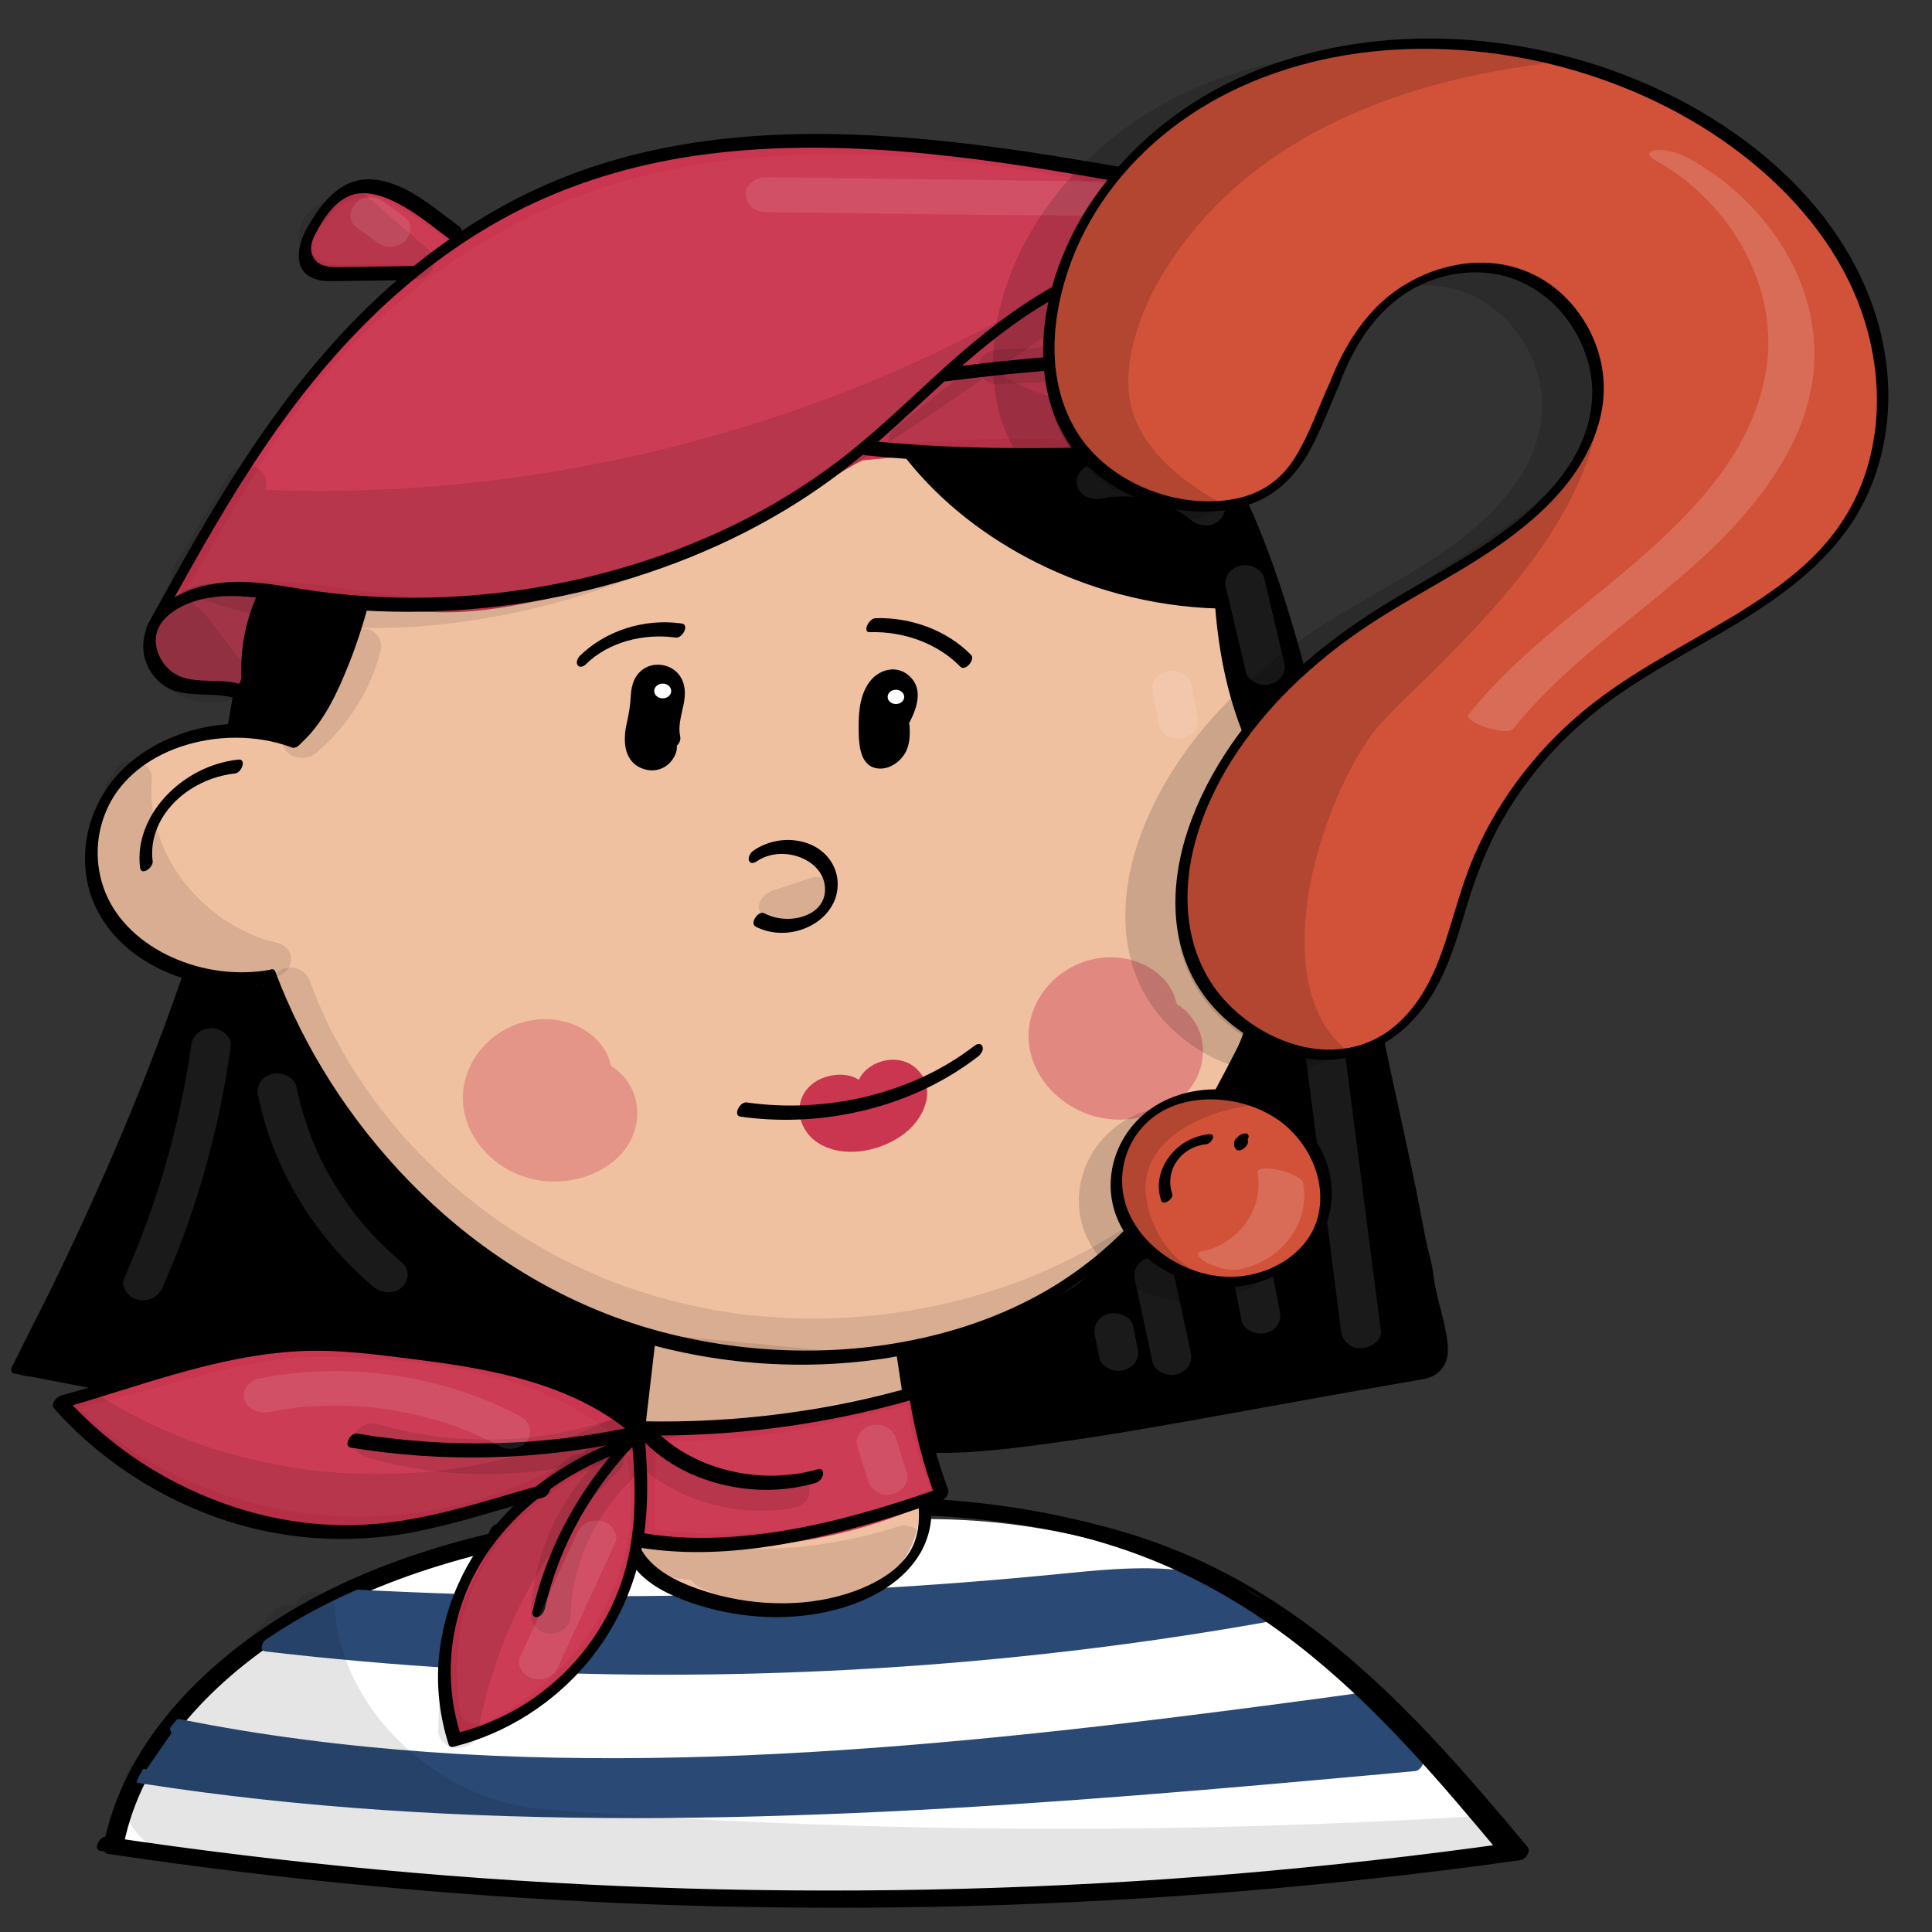 <?xml version="1.0" encoding="utf-8"?>
<!-- Generator: Adobe Adobe Illustrator 24.2.0, SVG Export Plug-In . SVG Version: 6.00 Build 0)  -->
<svg version="1.1" xmlns="http://www.w3.org/2000/svg" xmlns:xlink="http://www.w3.org/1999/xlink" x="0px" y="0px"
	 viewBox="0 0 170.08 170.08" style="enable-background:new 0 0 170.08 170.08;" xml:space="preserve">
<rect x="0" y="0" width="170.08" height="170.08" fill="#333333" stroke="none"/>
<style type="text/css">
	.st0{fill:#ADBECF;}
	.st1{fill:#F3C057;}
	.st2{fill:#F7D98D;}
	.st3{fill:#AEBFCE;}
	.st4{opacity:0.271;}
	.st5{fill:#3D4C5B;}
	.st6{fill:#FFFFFF;stroke:#FFFFFF;stroke-width:0.096;stroke-miterlimit:10;}
	.st7{fill:#2B4975;}
	.st8{fill:#F0C1A1;}
	.st9{fill:#CA354F;}
	.st10{opacity:0.31;}
	.st11{opacity:0.4;}
	.st12{fill:#CC3C55;}
	.st13{fill:#A13547;}
	.st14{opacity:0.102;}
	.st15{fill:#FFFFFF;}
	.st16{fill:#ECC9AD;}
	.st17{opacity:0.161;}
	.st18{opacity:0.169;}
	.st19{fill:#F0F6FA;}
	.st20{opacity:0.149;}
	.st21{opacity:0.031;}
	.st22{stroke:#000000;stroke-width:0.074;stroke-miterlimit:10;}
	.st23{fill:#D15238;}
	.st24{fill:#D15239;}
	.st25{fill:#C8354F;}
	.st26{fill:#C93550;}
	.st27{fill:#6DB671;}
	.st28{fill:#6CB671;}
	.st29{fill:#D1DFEA;}
	.st30{fill:#D3E1ED;}
	.st31{fill:#C8354E;}
	.st32{fill:#F3C058;}
	.st33{fill:#C8AE9D;}
	.st34{opacity:0.078;}
	.st35{opacity:0.141;}
</style>
<g id="Ebene_4_5_">
</g>
<g id="Ebene_8_7_">
	<g id="Ebene_27">
		<path class="st6" d="M10.27,162.09c3.09-12.07,15.78-21.02,29.52-24.92c13.75-3.91,28.57-3.66,43.06-3.38
			c21.31,0.42,41.69,12.49,49.58,29.38C92.06,168.25,50.73,167.82,10.27,162.09z"/>
	</g>
	<g id="Ebene_24">
		<g>
			<g>
				<path d="M10.9,162.35c1.55-7.66,7.37-14.04,14.41-18.52c8.18-5.2,18.17-7.78,28.05-9.12c5.27-0.72,10.6-1.11,15.93-1.33
					c5.22-0.21,10.47-0.2,15.67,0.26c5.15,0.46,10.28,1.38,15.12,3.02c4.48,1.52,8.65,3.67,12.44,6.26
					c7.45,5.09,13.36,11.66,18.95,18.27c0.69,0.81,1.37,1.63,2.06,2.45c0.21-0.38,0.41-0.76,0.62-1.14
					c-8.01,1.12-16.05,2.02-24.13,2.7c-8.11,0.68-16.25,1.12-24.39,1.33c-8.07,0.21-16.15,0.2-24.22-0.03
					c-8.11-0.24-16.21-0.7-24.29-1.39c-8.07-0.69-16.11-1.6-24.12-2.74c-0.99-0.14-1.98-0.29-2.97-0.43
					c-0.59-0.09-1.24,1.15-0.54,1.26c8.03,1.2,16.1,2.18,24.21,2.92c8.07,0.74,16.17,1.26,24.27,1.55
					c8.15,0.29,16.31,0.35,24.46,0.19c8.11-0.17,16.22-0.56,24.3-1.17c8.08-0.62,16.15-1.46,24.17-2.53
					c0.99-0.13,1.98-0.27,2.97-0.41c0.44-0.06,0.91-0.79,0.62-1.14c-5.67-6.77-11.47-13.58-18.75-19.11
					c-3.66-2.78-7.7-5.19-12.1-6.98c-4.73-1.93-9.82-3.12-14.97-3.78c-5.35-0.69-10.78-0.83-16.18-0.7
					c-5.34,0.13-10.69,0.47-15.98,1.07c-10.28,1.17-20.72,3.51-29.49,8.54c-7.46,4.28-13.94,10.52-16.48,18.15
					c-0.31,0.92-0.56,1.86-0.75,2.8c-0.05,0.26,0.06,0.55,0.42,0.5C10.57,163.03,10.85,162.63,10.9,162.35L10.9,162.35z"/>
			</g>
		</g>
	</g>
	<g id="Ebene_23">
		<g>
			<path class="st7" d="M15.53,151.95c33.37,6.71,69.74,2.35,103.6-2.24c2.43,1.68,3.89,3.98,5.61,5.59
				c-36.73,3.38-75.92,6.77-112.25,1.04"/>
			<g>
				<path class="st7" d="M15.27,152.57c7.14,1.43,14.41,2.36,21.71,2.89c7.42,0.54,14.87,0.66,22.31,0.5
					c7.45-0.17,14.89-0.62,22.31-1.26c7.43-0.64,14.84-1.47,22.24-2.39c3.66-0.45,7.31-0.93,10.97-1.42
					c0.92-0.12,1.85-0.25,2.77-0.37c0.33-0.05,0.97-0.24,1.28-0.14c0.33,0.11,0.7,0.52,0.94,0.73c1.16,1,2.11,2.15,3.1,3.27
					c0.44,0.49,0.88,0.98,1.37,1.43c0.2-0.37,0.41-0.75,0.61-1.12c-7.22,0.66-14.45,1.32-21.68,1.91
					c-7.35,0.6-14.71,1.12-22.08,1.51c-7.39,0.39-14.79,0.64-22.2,0.69c-7.32,0.05-14.64-0.1-21.94-0.53
					c-7.22-0.42-14.42-1.11-21.55-2.14c-0.89-0.13-1.78-0.26-2.67-0.4c-0.58-0.09-1.22,1.13-0.53,1.24
					c7.14,1.12,14.36,1.89,21.59,2.38c7.32,0.49,14.67,0.7,22.01,0.7c7.4,0,14.8-0.22,22.19-0.57c7.39-0.36,14.76-0.86,22.13-1.44
					c7.26-0.57,14.51-1.22,21.76-1.88c0.9-0.08,1.8-0.16,2.7-0.25c0.41-0.04,0.93-0.81,0.61-1.12c-1.02-0.96-1.88-2.05-2.82-3.08
					c-0.52-0.57-1.06-1.12-1.65-1.63c-0.28-0.24-0.56-0.47-0.86-0.69c-0.13-0.1-0.27-0.24-0.43-0.28c-0.21-0.06-0.49,0.03-0.71,0.06
					c-3.67,0.5-7.35,0.99-11.02,1.46c-7.41,0.95-14.84,1.82-22.29,2.52c-7.5,0.7-15.02,1.23-22.56,1.48
					c-7.48,0.24-14.98,0.21-22.46-0.22c-7.35-0.43-14.68-1.24-21.89-2.55c-0.91-0.17-1.82-0.34-2.73-0.52
					C15.22,151.22,14.58,152.44,15.27,152.57L15.27,152.57z"/>
			</g>
		</g>
		<g>
			<path class="st7" d="M30.41,140.55c21.21,1.17,42.52,0.68,63.64-1.44c6.11-0.61,13.16-1.07,17.48,3.01
				c-28.91,5.11-58.68,5.98-87.87,2.56c1.99-1.48,3.98-2.95,5.97-4.43"/>
			<g>
				<path class="st7" d="M30.12,141.23c11.49,0.63,23.01,0.78,34.51,0.45c5.75-0.17,11.5-0.46,17.24-0.86
					c2.85-0.2,5.69-0.43,8.53-0.7c2.44-0.22,4.88-0.52,7.32-0.65c4.66-0.26,9.87,0.05,13.27,3.22c0.22-0.41,0.45-0.82,0.67-1.23
					c-11.28,1.99-22.71,3.35-34.2,4.04c-11.38,0.69-22.81,0.73-34.2,0.14c-6.46-0.34-12.91-0.89-19.32-1.63
					c-0.04,0.4-0.08,0.8-0.12,1.2c1.99-1.48,3.98-2.95,5.97-4.43c0.28-0.21,0.55-0.63,0.42-0.96c-0.13-0.33-0.51-0.26-0.75-0.07
					c-1.99,1.48-3.98,2.95-5.97,4.43c-0.28,0.21-0.79,1.12-0.12,1.2c11.45,1.34,23,2.02,34.55,2.05c11.46,0.02,22.92-0.6,34.29-1.86
					c6.43-0.71,12.83-1.63,19.18-2.76c0.43-0.08,1.05-0.88,0.67-1.23c-3.02-2.82-7.39-3.56-11.64-3.52
					c-2.22,0.02-4.44,0.23-6.64,0.45c-2.92,0.29-5.84,0.55-8.76,0.78c-11.54,0.89-23.12,1.3-34.71,1.22
					c-6.54-0.05-13.07-0.25-19.6-0.61C30.04,139.84,29.37,141.19,30.12,141.23L30.12,141.23z"/>
			</g>
		</g>
		<g>
			<g>
				<path d="M43.31,135.39c0.6,0,1.19-1.24,0.53-1.24C43.24,134.15,42.65,135.39,43.31,135.39L43.31,135.39z"/>
			</g>
		</g>
	</g>
	<g id="Ebene_24_Kopie">
		<g>
			<g>
				<path d="M10.22,162.1c1.54-7.65,7.32-14.03,14.34-18.52c8.17-5.22,18.14-7.8,28.02-9.14c5.25-0.71,10.55-1.11,15.85-1.32
					c5.2-0.21,10.42-0.2,15.59,0.28c5.16,0.47,10.3,1.41,15.13,3.08c4.43,1.53,8.55,3.69,12.29,6.27
					c7.37,5.08,13.22,11.63,18.75,18.2c0.68,0.81,1.36,1.62,2.04,2.43c0.21-0.38,0.41-0.76,0.62-1.13c-7.97,1.12-15.97,2.02-24,2.7
					c-8.07,0.68-16.17,1.12-24.27,1.33c-8.03,0.21-16.07,0.2-24.1-0.03c-8.07-0.24-16.13-0.7-24.16-1.39
					c-8.03-0.69-16.03-1.6-23.99-2.74c-0.98-0.14-1.97-0.29-2.95-0.43c-0.59-0.09-1.24,1.15-0.54,1.25
					c7.99,1.2,16.02,2.18,24.09,2.92c8.03,0.74,16.08,1.26,24.15,1.55c8.11,0.29,16.23,0.35,24.34,0.19
					c8.07-0.17,16.14-0.56,24.18-1.17c8.04-0.62,16.07-1.46,24.05-2.53c0.99-0.13,1.97-0.27,2.96-0.41
					c0.44-0.06,0.91-0.79,0.62-1.13c-5.63-6.76-11.39-13.56-18.63-19.09c-3.6-2.75-7.56-5.14-11.89-6.93
					c-4.72-1.96-9.81-3.16-14.97-3.84c-5.29-0.69-10.65-0.84-15.99-0.71c-5.39,0.13-10.78,0.47-16.13,1.08
					c-10.24,1.17-20.62,3.52-29.34,8.54c-7.44,4.28-13.87,10.54-16.4,18.15c-0.31,0.92-0.56,1.85-0.75,2.8
					c-0.05,0.26,0.06,0.55,0.42,0.49C9.89,162.79,10.17,162.38,10.22,162.1L10.22,162.1z"/>
			</g>
		</g>
	</g>
	<g id="Ebene_4_4_">
		<g>
			<path d="M16.52,87.24c-3.76,11.22-8.49,22.21-14.14,32.83c40.18,9.56,83.44,9.49,123.58-0.2c-1.56-14.24-4.73-26.56-7.69-39.44
				c-3.01-13.12-4.75-25.8-10.75-38.77c-5.76-12.43-20.43-22.93-36.1-22.93c-26.17,0-48.06,18.1-49.98,39.34
				c-0.58,6.49-4.34,20.62-5.29,31.12"/>
			<g>
				<path d="M16.03,87.2c-2.94,8.75-6.46,17.36-10.54,25.75c-1.16,2.38-2.36,4.74-3.6,7.08c-0.13,0.24-0.1,0.58,0.22,0.66
					c7.85,1.86,15.81,3.37,23.84,4.5c8.07,1.14,16.21,1.91,24.38,2.3c8.13,0.39,16.28,0.42,24.42,0.09
					c8.1-0.34,16.18-1.04,24.19-2.1c8.08-1.07,16.09-2.51,24-4.32c0.96-0.22,1.93-0.45,2.89-0.68c0.37-0.09,0.72-0.54,0.69-0.88
					c-0.94-8.49-2.54-16.9-4.4-25.26c-1.84-8.23-3.79-16.43-5.53-24.67c-1.78-8.46-3.72-16.92-7.05-25.04
					c-1.41-3.43-3.04-6.73-5.33-9.78c-2.16-2.88-4.76-5.49-7.69-7.78c-5.74-4.5-12.89-7.77-20.56-8.69
					c-3.76-0.45-7.61-0.28-11.36,0.18c-3.66,0.45-7.25,1.27-10.7,2.41c-6.73,2.24-12.91,5.7-18.05,10.11
					c-5.06,4.34-9.12,9.56-11.76,15.32c-1.32,2.9-2.28,5.93-2.82,9.01c-0.23,1.35-0.33,2.72-0.51,4.07
					c-0.17,1.32-0.4,2.63-0.63,3.95c-1.27,7-2.89,13.94-3.92,20.97c-0.25,1.68-0.45,3.37-0.61,5.06c-0.03,0.31,0.3,0.4,0.57,0.29
					c0.34-0.15,0.52-0.52,0.55-0.83c0.65-7.06,2.2-14.05,3.59-21.02c0.57-2.86,1.16-5.72,1.53-8.6c0.17-1.33,0.27-2.66,0.49-3.98
					c0.25-1.5,0.61-2.98,1.05-4.44c1.79-5.85,5.18-11.3,9.64-15.91c4.54-4.69,10.19-8.53,16.5-11.22c6.55-2.8,13.8-4.32,21.09-4.39
					c7.68-0.07,15.07,2.31,21.29,6.19c6.22,3.88,11.38,9.24,14.52,15.36c1.95,3.8,3.4,7.82,4.67,11.82
					c1.29,4.06,2.32,8.17,3.24,12.31c0.93,4.12,1.75,8.26,2.65,12.39c0.87,4.01,1.82,8,2.75,12c1.87,8.08,3.66,16.18,4.85,24.36
					c0.31,2.12,0.58,4.24,0.82,6.36c0.23-0.29,0.46-0.59,0.69-0.88c-7.84,1.89-15.79,3.42-23.81,4.58
					c-8.02,1.16-16.12,1.95-24.23,2.37c-8.13,0.42-16.28,0.48-24.41,0.16c-8.09-0.31-16.17-0.98-24.18-2.02
					c-8.04-1.04-16.03-2.45-23.9-4.23c-0.96-0.22-1.93-0.44-2.89-0.67c0.07,0.22,0.15,0.44,0.22,0.66
					c4.39-8.28,8.24-16.78,11.51-25.44c0.92-2.45,1.8-4.91,2.63-7.39C17.3,86.42,16.26,86.52,16.03,87.2L16.03,87.2z"/>
			</g>
		</g>
		<g>
			<g>
				<path d="M125.98,120.16c0.6,0,1.19-1.24,0.53-1.24C125.91,118.92,125.32,120.16,125.98,120.16L125.98,120.16z"/>
			</g>
		</g>
	</g>
	<g id="Ebene_5_10_">
		<g>
			<path class="st8" d="M57.4,118.56c-0.49,4.55-0.99,9.1-1.48,13.65c-0.18,1.64-0.33,3.38,0.53,4.85c1.44,2.44,5.04,3.2,8.21,3.59
				c4.66,0.58,10.08,0.73,13.32-2.18c2.76-2.48,2.88-6.33,2.27-9.71c-0.61-3.38-1.77-6.81-0.98-10.16
				c-7.07,1.04-14.35,1.05-21.42,0.02"/>
			<g>
				<path class="st8" d="M56.86,118.68c-0.52,4.81-1.11,9.62-1.56,14.44c-0.18,1.92-0.07,3.98,1.5,5.48
					c1.31,1.25,3.19,1.87,5.03,2.26c1.99,0.42,4.07,0.64,6.12,0.73c2.05,0.09,4.17,0,6.14-0.54c1.91-0.52,3.65-1.5,4.85-2.91
					c1.27-1.5,1.91-3.3,2.09-5.14c0.5-4.89-2.32-9.64-1.22-14.51c0.06-0.26-0.06-0.54-0.41-0.49c-7.04,1.03-14.24,1.02-21.29,0.01
					c-0.59-0.08-1.22,1.14-0.53,1.24c7.13,1.03,14.43,1.01,21.55-0.03c-0.14-0.16-0.27-0.33-0.41-0.49
					c-0.95,4.22,0.96,8.26,1.23,12.44c0.11,1.72-0.03,3.49-0.82,5.09c-0.75,1.51-2.16,2.62-3.86,3.28
					c-1.76,0.68-3.75,0.85-5.66,0.85c-1.95-0.01-3.91-0.2-5.82-0.49c-1.8-0.28-3.66-0.69-5.18-1.64c-1.76-1.1-2.33-2.78-2.28-4.61
					c0.03-1.2,0.21-2.4,0.34-3.59c0.14-1.28,0.28-2.55,0.41-3.83c0.28-2.59,0.56-5.17,0.84-7.76
					C58.03,117.56,56.92,118.09,56.86,118.68L56.86,118.68z"/>
			</g>
		</g>
	</g>
	<g id="Ebene_3_3_">
		<g>
			<path class="st8" d="M25.28,65.17c-5.02-1.54-11.11-0.02-14.37,3.58S7.48,77.75,10.5,81.5c3.02,3.75,9,5.55,14.11,4.25
				c3.1,6.97,7.02,13.75,12.6,19.5c5.57,5.74,12.9,10.42,21.31,12.43c11.74,2.81,28.61-0.15,35.77-4.87c7.25-4.78,17.23-27,17.23-27
				s11.45,0.21,14.6-3.45c3.15-3.66,2.93-11.08-0.68-14.41c-2.62-2.42-8.62-3.13-14.96-2.54c-2.24-4.47-3-8.08-3.29-12.46
				c-13.39,1.24-27.17-7.35-30.38-18.5c-16.59,19.1-44.5,17.22-44.5,17.22S31.9,63.2,25.61,65.31"/>
			<g>
				<path class="st8" d="M25.66,64.58c-6.14-1.84-13.51,0.58-16.44,5.74c-1.48,2.61-1.85,5.67-0.94,8.48
					c0.88,2.72,2.98,4.98,5.76,6.38c3.13,1.57,6.95,2.04,10.43,1.18c-0.13-0.07-0.27-0.14-0.4-0.2c4.04,9.07,9.51,17.86,17.97,24.34
					c3.92,3,8.41,5.45,13.31,7.01c4.53,1.43,9.29,1.96,14.09,1.89c4.83-0.07,9.68-0.69,14.33-1.85c3.76-0.93,7.63-2.2,10.75-4.32
					c2.29-1.56,4-3.81,5.54-5.93c1.99-2.74,3.73-5.61,5.36-8.52c2.34-4.15,4.51-8.39,6.47-12.69c0.03-0.08,0.07-0.15,0.1-0.23
					c-0.25,0.19-0.5,0.39-0.75,0.58c1.86,0.03,3.74-0.09,5.58-0.28c2.9-0.31,6.16-0.85,8.5-2.49c2.74-1.92,3.57-5.57,3.54-8.48
					c-0.03-2.98-0.98-6.52-3.83-8.42c-1.74-1.16-4.01-1.66-6.14-1.92c-2.75-0.35-5.54-0.28-8.3-0.03c0.13,0.07,0.27,0.14,0.4,0.2
					c-1-1.99-1.81-4.05-2.36-6.18c-0.52-2.02-0.77-4.08-0.91-6.14c-0.02-0.24-0.16-0.36-0.43-0.34
					c-10.32,0.93-20.79-3.99-26.47-11.45c-1.59-2.1-2.79-4.4-3.51-6.84c-0.12-0.4-0.64-0.15-0.82,0.05
					C70.91,40.56,63.19,45.3,54.5,48.04c-5.87,1.85-12.12,2.89-18.36,3.05c-1.18,0.03-2.37,0.05-3.55-0.03
					c-0.49-0.03-0.81,0.54-0.82,0.89c-0.05,1.25-0.22,2.42-0.47,3.71c-0.45,2.31-1.14,4.71-2.58,6.71c-0.72,1-1.7,1.9-2.97,2.34
					c-0.35,0.12-0.61,0.4-0.67,0.73c-0.04,0.21,0.06,0.61,0.41,0.49c2.86-0.99,4.51-3.46,5.53-5.87c0.95-2.25,1.46-4.64,1.73-7.01
					c0.06-0.54,0.12-1.08,0.14-1.63c-0.27,0.3-0.55,0.59-0.82,0.89c3.51,0.23,7.13-0.07,10.6-0.52c7.81-1,15.48-3.3,22.15-7.05
					c4.72-2.66,8.89-6.02,12.3-9.92c-0.27,0.02-0.55,0.03-0.82,0.05c2.63,9,11.66,16.03,21.82,18.18c2.94,0.62,5.96,0.8,8.97,0.53
					c-0.14-0.11-0.28-0.22-0.43-0.34c0.14,2.1,0.4,4.19,0.91,6.25c0.54,2.18,1.38,4.3,2.4,6.34c0.09,0.17,0.19,0.22,0.4,0.2
					c2.36-0.21,4.75-0.26,7.11-0.05c1.91,0.18,3.85,0.52,5.57,1.28c3.07,1.37,4.37,4.37,4.66,7.23c0.16,1.56,0.05,3.15-0.39,4.67
					c-0.34,1.16-0.91,2.45-1.92,3.29c-0.93,0.77-2.17,1.23-3.37,1.58c-1.4,0.4-2.86,0.65-4.32,0.83c-1.95,0.24-3.95,0.37-5.92,0.33
					c-0.36-0.01-0.64,0.32-0.75,0.58c-1.58,3.51-3.32,6.96-5.17,10.36c-1.55,2.87-3.19,5.71-5.01,8.45
					c-1.55,2.34-3.2,4.71-5.35,6.67c-2.26,2.06-5.52,3.31-8.56,4.25c-4.37,1.36-9,2.17-13.62,2.49c-4.64,0.32-9.4,0.19-13.93-0.8
					c-4.95-1.08-9.59-3.17-13.67-5.83c-8.79-5.72-14.77-14.02-19.04-22.73c-0.54-1.09-1.05-2.19-1.54-3.3
					c-0.07-0.15-0.2-0.26-0.4-0.2c-5.64,1.4-12.35-0.96-14.8-5.74c-1.22-2.38-1.38-5.2-0.38-7.66c0.99-2.44,3.08-4.32,5.73-5.43
					c2.96-1.24,6.5-1.48,9.62-0.55C25.51,65.94,26.22,64.75,25.66,64.58L25.66,64.58z"/>
			</g>
		</g>
	</g>
	<g id="Ebene_9_7_">
		<g>
			<path class="st9" d="M75.75,96.22c-0.8-1.4-3.56-1.28-4.47,0.07c-0.91,1.35-0.04,3.22,1.55,3.99c1.59,0.76,3.63,0.57,5.25-0.15
				c1.36-0.6,2.54-1.61,2.89-2.88c0.35-1.27-0.35-2.77-1.77-3.25c-1.42-0.48-3.32,0.46-3.27,1.76"/>
			<g>
				<path class="st9" d="M76.23,95.71c-1.01-1.63-3.77-1.28-4.98-0.06c-1.57,1.58-0.91,4.11,1.08,5.15
					c2.32,1.22,5.51,0.43,7.39-1.09c1.71-1.37,2.75-3.9,0.99-5.6c-1.84-1.79-5.32-0.42-5.32,1.93c0,0.3,0.28,0.41,0.57,0.29
					c0.32-0.14,0.54-0.52,0.55-0.83c0-0.57,0.7-0.87,1.26-0.96c0.79-0.14,1.57,0.16,2.08,0.7c1.17,1.24,0.64,2.78-0.67,3.73
					c-1.49,1.08-3.82,1.57-5.63,0.87c-1.23-0.48-2.67-2.04-1.88-3.28c0.33-0.51,1.13-0.71,1.76-0.71c0.77,0,1.48,0.28,1.86,0.89
					C75.58,97.23,76.52,96.17,76.23,95.71L76.23,95.71z"/>
			</g>
		</g>
	</g>
	<g id="Ebene_2_7_">
		<g>
			<g>
				<path d="M26.46,64.62c-6.12-2.28-13.77-0.18-17.13,4.9c-1.67,2.52-2.24,5.56-1.58,8.42c0.65,2.82,2.61,5.25,5.33,6.84
					c3.05,1.79,6.91,2.47,10.5,1.8c0.56-0.11,1.03-1.36,0.26-1.22c-5.84,1.1-12.51-1.74-14.56-6.78c-1-2.47-0.9-5.24,0.28-7.65
					c1.17-2.4,3.48-4.2,6.22-5.15c3.15-1.1,6.78-1.14,9.91,0.02C26.28,66.01,27.02,64.83,26.46,64.62L26.46,64.62z"/>
			</g>
		</g>
		<g>
			<g>
				<path d="M110.21,66.04c3.35-0.31,6.83-0.62,10.12,0.18c2.74,0.67,5.24,2.16,6.37,4.52c0.58,1.22,0.83,2.53,0.92,3.84
					c0.09,1.29,0.09,2.59-0.15,3.86c-0.23,1.23-0.68,2.45-1.53,3.45c-0.84,1-2.01,1.74-3.27,2.28c-3.37,1.43-7.24,1.31-10.88,1.21
					c-0.6-0.02-1.2,1.22-0.53,1.24c3.57,0.1,7.28,0.17,10.65-1.03c3.02-1.08,5.31-3.13,6.25-5.89c0.46-1.36,0.63-2.78,0.64-4.2
					c0-1.42-0.12-2.87-0.52-4.25c-0.39-1.34-1.08-2.64-2.17-3.65c-1.03-0.96-2.31-1.68-3.69-2.17c-3.8-1.35-7.96-0.98-11.94-0.62
					C109.9,64.88,109.41,66.11,110.21,66.04L110.21,66.04z"/>
			</g>
		</g>
		<g>
			<g>
				<path d="M23.17,86.36c2.61,6.92,6.75,13.44,12.19,18.96c5.41,5.48,12.19,10.01,20,12.49c7.58,2.4,15.93,2.99,23.82,1.56
					c3.92-0.71,7.73-1.93,11.2-3.68c3.58-1.81,6.73-4.19,9.43-6.93c5.66-5.76,9.13-12.91,11.44-20.17c0.29-0.9,0.56-1.8,0.81-2.71
					c0.07-0.26-0.08-0.54-0.41-0.49c-0.36,0.06-0.59,0.45-0.67,0.73c-1.99,7.07-4.94,14.13-9.97,20c-2.44,2.85-5.36,5.43-8.75,7.41
					c-3.24,1.9-6.85,3.28-10.62,4.16c-7.61,1.78-15.79,1.55-23.31-0.42c-7.79-2.04-14.69-6.13-20.26-11.28
					c-5.58-5.17-9.95-11.37-12.84-18.01c-0.35-0.8-0.68-1.61-0.99-2.43C24,84.9,22.99,85.88,23.17,86.36L23.17,86.36z"/>
			</g>
		</g>
		<g>
			<g>
				<path d="M26.23,65.67c2-1.7,3.17-4.08,4.12-6.33c0.89-2.09,1.59-4.25,2.17-6.42c0.12-0.46,0.24-0.92,0.35-1.38
					c-0.27,0.25-0.54,0.49-0.81,0.74c3.5,0.17,7.11-0.19,10.56-0.68c7.8-1.11,15.44-3.48,22.08-7.25c4.72-2.68,8.9-6.04,12.32-9.95
					c-0.27,0.02-0.55,0.03-0.82,0.05c3.74,8.6,12.36,15.16,22.32,17.84c2.83,0.76,5.77,1.2,8.73,1.28c-0.1-0.12-0.19-0.23-0.29-0.35
					c0.32,4.27,1.16,8.59,2.99,12.58c0.3,0.65,1.29-0.34,1.07-0.81c-1.79-3.91-2.63-8.12-2.95-12.31c-0.01-0.15-0.08-0.34-0.29-0.35
					c-10.28-0.29-20.23-4.93-26.38-12.15c-1.71-2.01-3.11-4.2-4.13-6.55c-0.16-0.37-0.61-0.18-0.82,0.05
					c-5.64,6.43-13.34,11.19-21.99,14.02c-5.85,1.91-12.08,3.04-18.32,3.3c-1.18,0.05-2.38,0.09-3.56,0.03
					c-0.42-0.02-0.74,0.43-0.81,0.74c-0.26,1.18-0.6,2.34-0.96,3.5c-0.7,2.24-1.53,4.5-2.72,6.59c-0.58,1.01-1.24,2.05-2.18,2.85
					c-0.24,0.21-0.5,0.56-0.38,0.88C25.65,65.89,26.01,65.86,26.23,65.67L26.23,65.67z"/>
			</g>
		</g>
		<g>
			<g>
				<path d="M21.38,63.71c0.38-8.72,3.07-17.54,8.35-24.98c5.01-7.06,12.58-12.71,21.23-16.08c8.91-3.47,18.97-4.28,28.44-2.19
					c4.69,1.04,9.19,2.8,13.16,5.24c4.06,2.51,7.47,5.74,10.26,9.33c6.08,7.84,8.99,17.09,11.41,26.22
					c0.32,1.21,0.64,2.43,0.95,3.65c0.08,0.31,0.48,0.21,0.69,0.07c0.28-0.2,0.46-0.56,0.38-0.88c-2.46-9.53-5.01-19.24-10.77-27.73
					c-2.58-3.81-5.79-7.3-9.67-10.16c-3.81-2.81-8.27-4.9-13-6.25c-9.47-2.7-19.81-2.46-29.13,0.6c-9.09,2.98-17.18,8.39-22.86,15.3
					c-6.02,7.31-9.35,16.24-10.31,25.18c-0.11,1.07-0.2,2.15-0.24,3.22c-0.01,0.3,0.29,0.41,0.57,0.29
					C21.17,64.39,21.37,64.02,21.38,63.71L21.38,63.71z"/>
			</g>
		</g>
		<g>
			<g>
				<path d="M80.65,127.82c3.77,0.27,7.62-0.2,11.34-0.7c5.29-0.7,10.55-1.65,15.79-2.59c3.12-0.56,6.24-1.13,9.36-1.69
					c1.62-0.29,3.24-0.58,4.86-0.86c0.83-0.14,1.66-0.29,2.49-0.43c0.7-0.12,1.39-0.18,1.96-0.6c1.22-0.9,1.08-2.25,0.87-3.49
					c-0.23-1.4-0.68-2.76-0.96-4.14c-0.14-0.69-0.19-1.39-0.34-2.07c-0.15-0.67-0.34-1.34-0.48-2.01c-0.3-1.5-0.58-3.01-0.88-4.51
					c-1.31-6.43-2.87-12.84-3.99-19.31c-0.06-0.32-0.5-0.2-0.69-0.07c-0.29,0.21-0.44,0.55-0.38,0.88
					c0.96,5.57,2.27,11.1,3.44,16.64c0.58,2.78,1.02,5.59,1.71,8.35c0.33,1.34,0.47,2.69,0.8,4.03c0.34,1.35,0.77,2.71,0.81,4.1
					c0.01,0.54-0.18,0.73-0.77,0.84c-0.83,0.16-1.67,0.29-2.51,0.43c-1.63,0.28-3.26,0.57-4.89,0.86c-3.02,0.54-6.04,1.09-9.06,1.63
					c-5.16,0.93-10.33,1.86-15.53,2.6c-4.07,0.58-8.3,1.16-12.43,0.86C80.58,126.53,79.97,127.77,80.65,127.82L80.65,127.82z"/>
			</g>
		</g>
		<g>
			<g>
				<path d="M16.1,85.77c-3.16,9.23-7.03,18.27-11.33,27.13c-1.2,2.47-2.48,4.91-3.69,7.38c-0.1,0.21-0.12,0.62,0.22,0.66
					c0.6,0.07,1.24-0.54,1.04-1.08c-0.23-0.62-0.96-0.02-1.17,0.25c-0.17,0.22-0.29,0.76,0.14,0.82c0.6,0.09,1.18,0.24,1.79,0.28
					c0.51,0.03,1.19-0.92,0.65-1.21c-0.04-0.02-0.07-0.04-0.11-0.06c-0.11-0.06-0.29-0.03-0.4,0.03c-0.01,0-0.01,0.01-0.02,0.01
					c-0.37,0.21-0.8,0.82-0.38,1.14c0.07,0.05,0.16,0.07,0.25,0.08c0.5,0.07,1.2-1.01,0.65-1.21c-0.67-0.24-1.31-0.39-2.04-0.31
					c-0.48,0.06-1.07,1.1-0.4,1.23c0.57,0.11,1.74,0.57,2.19,0.01c0.15-0.18,0.45-0.64,0.19-0.86c-0.23-0.2-0.68-0.24-0.99-0.3
					c-0.35-0.07-0.8-0.19-1.14-0.03c-0.35,0.17-0.92,1.05-0.26,1.18c7.92,1.57,15.89,2.97,23.88,4.21
					c7.36,1.14,14.77,2.21,22.22,2.82c2.68,0.22,5.42,0.42,8.11,0.25c0.36-0.02,0.63-0.29,0.75-0.58c0.07-0.16,0.14-0.68-0.22-0.66
					c-2.34,0.15-4.71,0-7.04-0.17c-3.35-0.24-6.69-0.61-10.02-1.03c-8.09-1-16.13-2.27-24.14-3.67c-4.35-0.76-8.69-1.56-13.01-2.42
					c-0.09,0.39-0.17,0.78-0.26,1.18c-0.12,0.06-0.22,0.01-0.1,0.05c0.06,0.02,0.15,0.02,0.22,0.02c0.16,0.02,0.31,0.05,0.47,0.08
					c0.15,0.03,0.3,0.06,0.45,0.1c0.13,0.03,0.23,0.09,0.11-0.01c0.06-0.29,0.13-0.58,0.19-0.86c0,0,0,0,0,0
					c0.14-0.09,0.28-0.17,0.41-0.26c0.21-0.03,0.06,0-0.01-0.02c-0.09-0.03-0.2-0.03-0.3-0.05c-0.4-0.07-0.8-0.15-1.2-0.23
					c-0.13,0.41-0.26,0.82-0.4,1.23c0.53-0.07,1.04,0.09,1.53,0.26c0.22-0.4,0.43-0.8,0.65-1.21c0,0,0-0.01-0.01-0.01
					c-0.12,0.38-0.25,0.76-0.38,1.14c0.01,0,0.01-0.01,0.02-0.01c-0.13,0.01-0.26,0.02-0.4,0.03c0.04,0.02,0.07,0.04,0.11,0.06
					c0.22-0.4,0.43-0.8,0.65-1.21c-0.61-0.04-1.19-0.19-1.79-0.28c0.05,0.27,0.09,0.55,0.14,0.82c0.02-0.02,0.04-0.05,0.05-0.07
					c-0.13,0.12-0.26,0.24-0.39,0.36c-0.13-0.08-0.26-0.16-0.38-0.24c0.13-0.25,0.27-0.49,0.4-0.74c0.06-0.04,0.12-0.09,0.18-0.13
					c0.07,0.22,0.15,0.44,0.22,0.66c1.07-2.19,2.21-4.35,3.28-6.54c1.09-2.24,2.16-4.49,3.2-6.75c2.04-4.44,3.95-8.93,5.71-13.46
					c1-2.58,1.94-5.17,2.84-7.77c0.08-0.22,0.14-0.61-0.22-0.66C16.53,85.15,16.18,85.54,16.1,85.77L16.1,85.77z"/>
			</g>
		</g>
		<g>
			<g>
				<path d="M56.56,118.56c-0.53,4.61-1.06,9.23-1.58,13.85c-0.22,1.94-0.41,3.95,0.92,5.64c1.14,1.44,2.99,2.36,4.81,3
					c4.28,1.51,9.2,1.79,13.58,0.45c3.98-1.21,7.3-3.86,7.67-7.7c0.23-2.4-0.38-4.87-0.74-7.24c-0.39-2.6-0.79-5.21-1.18-7.81
					c-0.12-0.8-1.19,0.02-1.11,0.54c0.32,2.14,0.65,4.28,0.97,6.42c0.31,2.08,0.7,4.17,0.92,6.26c0.19,1.8,0.12,3.7-1.14,5.23
					c-1.07,1.31-2.69,2.22-4.36,2.84c-3.96,1.47-8.64,1.4-12.68,0.22c-1.81-0.53-3.72-1.27-5.07-2.48
					c-0.64-0.58-1.16-1.26-1.41-2.04c-0.31-0.95-0.25-1.96-0.15-2.94c0.5-4.82,1.1-9.64,1.65-14.46
					C57.75,117.43,56.63,117.97,56.56,118.56L56.56,118.56z"/>
			</g>
		</g>
		<g>
			<g>
				<path d="M65.19,98.3c5.77,0.82,11.84-0.19,16.9-2.76c1.43-0.73,2.78-1.58,4.02-2.54c0.25-0.19,0.5-0.57,0.38-0.88
					c-0.11-0.3-0.47-0.24-0.69-0.07c-5.42,4.2-12.97,6.01-20.08,5C65.13,96.98,64.5,98.21,65.19,98.3L65.19,98.3z"/>
			</g>
		</g>
		<g>
			<g>
				<path d="M66.62,75.83c2.15-1.49,5.68-0.3,5.99,2.12c0.14,1.1-0.38,2.06-1.51,2.57c-1.19,0.54-2.67,0.48-3.81-0.12
					c-0.54-0.28-1.32,0.89-0.77,1.17c2.42,1.27,5.65,0.24,6.79-1.97c1.14-2.21-0.02-4.88-2.76-5.52c-1.47-0.34-3.04-0.02-4.23,0.81
					c-0.26,0.18-0.5,0.58-0.38,0.88C66.05,76.07,66.39,75.99,66.62,75.83L66.62,75.83z"/>
			</g>
		</g>
		<g>
			<path d="M59.35,65.24c-0.22-0.85,0.03-1.73,0.23-2.59c0.19-0.86,0.31-1.79-0.14-2.57c-0.46-0.78-1.7-1.28-2.55-0.79
				c-0.89,0.52-0.77,1.64-0.83,2.56c-0.05,0.73-0.3,1.45-0.43,2.17c-0.13,0.73-0.14,1.5,0.25,2.16c0.39,0.66,1.26,1.14,2.11,0.98
				s1.38-1.13,0.84-1.7"/>
			<g>
				<path d="M59.88,64.84c-0.38-1.72,1-3.43,0.1-5.13c-0.7-1.32-2.67-1.65-3.74-0.47c-0.53,0.59-0.67,1.32-0.71,2.05
					c-0.05,0.84-0.18,1.63-0.37,2.45c-0.32,1.43-0.3,3.44,1.61,3.99c0.87,0.25,1.72-0.04,2.27-0.66c0.52-0.58,0.79-1.46,0.26-2.11
					c-0.4-0.48-1.31,0.6-0.96,1.02c0.44,0.53-0.36,0.67-0.83,0.56c-0.78-0.19-1.26-0.83-1.38-1.5c-0.14-0.77,0.12-1.55,0.29-2.3
					c0.16-0.71,0.16-1.41,0.23-2.13c0.06-0.58,0.21-0.99,0.99-0.88c0.71,0.1,1.25,0.59,1.44,1.18c0.24,0.72,0.03,1.49-0.13,2.2
					c-0.19,0.85-0.33,1.67-0.14,2.53c0.07,0.32,0.49,0.21,0.69,0.07C59.78,65.51,59.95,65.15,59.88,64.84L59.88,64.84z"/>
			</g>
		</g>
		<g>
			<path d="M79.44,63.82c0.45-0.83,0.91-1.72,0.78-2.63s-1.07-1.81-2.13-1.65c-1.15,0.17-1.63,1.34-1.78,2.33
				c-0.16,1.06-0.2,2.13-0.12,3.19c0.06,0.76,0.31,1.67,1.16,1.91c0.75,0.22,1.57-0.25,1.9-0.86s0.3-1.31,0.26-1.98"/>
			<g>
				<path d="M79.93,63.86c0.71-1.33,1.47-3.13,0.11-4.36c-1.18-1.07-2.81-0.51-3.58,0.65c-0.88,1.29-0.9,3.02-0.86,4.48
					c0.03,1.1,0.18,3.03,1.91,3.03c0.87,0,1.66-0.58,2.08-1.22c0.52-0.78,0.53-1.69,0.48-2.57c-0.02-0.29-0.27-0.42-0.57-0.29
					c-0.31,0.14-0.56,0.53-0.55,0.83c0.03,0.52,0.17,1.33-0.29,1.75c-0.45,0.4-1.15,0.28-1.51-0.14c-0.37-0.44-0.4-1.05-0.43-1.58
					c-0.04-0.78-0.02-1.56,0.08-2.33c0.1-0.82,0.38-2.37,1.77-1.88c1.78,0.63,0.96,2.47,0.38,3.56c-0.12,0.22-0.11,0.61,0.22,0.66
					C79.54,64.49,79.81,64.08,79.93,63.86L79.93,63.86z"/>
			</g>
		</g>
		<g>
			<g>
				<path d="M76.55,55.65c3.02-0.09,6,1,7.98,3.03c0.45,0.47,1.35-0.63,0.96-1.02c-2.08-2.13-5.21-3.33-8.4-3.24
					C76.48,54.43,75.9,55.67,76.55,55.65L76.55,55.65z"/>
			</g>
		</g>
		<g>
			<g>
				<path d="M51.63,58.43c1.94-1.9,5.02-2.7,7.86-2.3c0.59,0.08,1.22-1.14,0.53-1.24c-3.32-0.48-6.72,0.65-8.96,2.83
					c-0.19,0.19-0.41,0.63-0.19,0.86C51.1,58.84,51.46,58.61,51.63,58.43L51.63,58.43z"/>
			</g>
		</g>
		<g>
			<g>
				<path d="M114.2,69.21c4.05,0.51,7.64,3.53,8.02,7.17c0.08,0.8,1.17-0.02,1.11-0.54c-0.41-3.98-4.11-7.3-8.6-7.87
					C114.15,67.9,113.52,69.13,114.2,69.21L114.2,69.21z"/>
			</g>
		</g>
		<g>
			<g>
				<path d="M20.96,66.87c-5.04,0.56-9.2,5.03-8.63,9.5c0.1,0.8,1.18-0.02,1.11-0.54c-0.49-3.83,2.99-7.27,7.26-7.74
					C21.27,68.03,21.75,66.78,20.96,66.87L20.96,66.87z"/>
			</g>
		</g>
	</g>
	<g id="Ebene_8_9_">
		<ellipse class="st6" cx="58.34" cy="60.83" rx="0.7" ry="0.6"/>
		<ellipse class="st6" cx="78.87" cy="61.35" rx="0.68" ry="0.58"/>
	</g>
	<g id="Ebene_10_4_">
		<g class="st10">
			<path class="st9" d="M53.29,94.51c-0.15-2.09-2.32-3.89-4.76-4.15c-2.44-0.26-4.95,0.91-6.21,2.71s-1.31,4.12-0.36,6.06
				c1.06,2.15,3.39,3.86,6.09,4.22c2.7,0.35,5.65-0.78,6.91-2.85c1.26-2.07,0.54-4.92-1.74-6.21"/>
			<g>
				<path class="st9" d="M53.84,94.24c-0.27-2.94-3.54-4.9-6.77-4.46c-3.57,0.48-6.07,3.33-6.31,6.4c-0.23,3.04,1.82,6.03,4.99,7.27
					c3.01,1.18,6.66,0.48,8.81-1.72c2.28-2.35,2.09-6.24-0.95-8.01c-0.52-0.3-1.31,0.86-0.77,1.17c2.04,1.19,2.89,3.84,1.53,5.7
					c-1.45,1.99-4.63,2.62-7.08,1.94c-2.75-0.76-4.87-2.93-5.33-5.42c-0.48-2.58,1.01-5.12,3.93-5.92c1.49-0.41,3.07-0.28,4.42,0.42
					c1.29,0.68,2.31,1.84,2.43,3.18C52.8,95.58,53.89,94.76,53.84,94.24L53.84,94.24z"/>
			</g>
		</g>
	</g>
	<g id="Ebene_10_Kopie">
		<g class="st11">
			<path class="st9" d="M103.08,89.06c-0.15-2.09-2.32-3.89-4.76-4.15c-2.44-0.26-4.95,0.91-6.21,2.71
				c-1.26,1.8-1.31,4.12-0.36,6.06c1.06,2.15,3.39,3.86,6.09,4.22c2.7,0.35,5.65-0.78,6.91-2.85s0.54-4.92-1.74-6.21"/>
			<g>
				<path class="st9" d="M103.64,88.79c-0.27-2.94-3.54-4.9-6.77-4.46c-3.57,0.48-6.07,3.33-6.31,6.4
					c-0.23,3.04,1.82,6.03,4.99,7.27c3.01,1.18,6.66,0.48,8.81-1.72c2.28-2.35,2.09-6.24-0.95-8.01c-0.52-0.3-1.31,0.86-0.77,1.17
					c2.04,1.19,2.89,3.84,1.53,5.7c-1.45,1.99-4.63,2.62-7.08,1.94c-2.75-0.76-4.87-2.93-5.33-5.42c-0.48-2.58,1.01-5.12,3.93-5.92
					c1.49-0.41,3.07-0.28,4.42,0.42c1.29,0.68,2.31,1.84,2.43,3.18C102.6,90.13,103.69,89.31,103.64,88.79L103.64,88.79z"/>
			</g>
		</g>
	</g>
	<g id="Ebene_20_2_">
		<g>
			<path class="st12" d="M57.01,126.75c0.15,0.19,0.3,0.38,0.45,0.57c-0.09-0.25-0.19-0.49-0.28-0.74
				c-0.02,2.88-0.05,5.76-0.07,8.64c8.74,1.21,17.95-0.2,25.65-3.93c-1.22-2.66-2.04-5.45-2.43-8.28
				c-7.9,1.89-14.55,3.57-23.12,3.19"/>
			<g>
				<path class="st9" d="M56.54,127.26c0.15,0.19,0.3,0.38,0.45,0.57c0.4,0.51,1.15-0.55,1.01-0.92c-0.09-0.25-0.19-0.49-0.28-0.74
					c-0.1-0.27-0.39-0.24-0.62-0.11c-0.28,0.17-0.47,0.49-0.48,0.79c-0.02,2.88-0.05,5.76-0.07,8.64c0,0.17,0.09,0.32,0.29,0.35
					c6.88,0.94,14.02,0.3,20.55-1.83c1.85-0.6,3.65-1.32,5.38-2.16c0.31-0.15,0.67-0.63,0.53-0.96c-1.19-2.61-2.01-5.35-2.41-8.15
					c-0.03-0.2-0.15-0.4-0.43-0.34c-3.71,0.89-7.43,1.81-11.22,2.43c-3.89,0.64-7.82,0.92-11.77,0.75c-0.6-0.02-1.2,1.21-0.53,1.24
					c3.98,0.17,7.95-0.11,11.86-0.74c3.85-0.62,7.62-1.56,11.4-2.46c-0.14-0.11-0.28-0.22-0.43-0.34c0.41,2.89,1.22,5.71,2.45,8.41
					c0.18-0.32,0.35-0.64,0.53-0.96c-5.97,2.87-12.79,4.35-19.6,4.29c-1.93-0.02-3.86-0.16-5.77-0.42c0.1,0.12,0.19,0.23,0.29,0.35
					c0.02-2.88,0.05-5.76,0.07-8.64c-0.36,0.22-0.73,0.45-1.09,0.68c0.09,0.25,0.19,0.49,0.28,0.74c0.34-0.31,0.68-0.61,1.01-0.92
					c-0.15-0.19-0.3-0.38-0.45-0.57C57.11,125.75,56.2,126.83,56.54,127.26L56.54,127.26z"/>
			</g>
		</g>
		<g>
			<path class="st12" d="M55.33,127.15c-10,4.15-16.98,11.43-15.44,23.29c0.08,0.64,0.22,1.37,0.84,1.73
				c0.83,0.49,1.96,0.07,2.81-0.39c9.39-5.06,14.42-15.39,11.97-24.63"/>
			<g>
				<path class="st9" d="M55.32,126.59c-3.98,1.66-7.7,3.9-10.56,6.87c-2.91,3.02-4.77,6.73-5.38,10.65
					c-0.35,2.26-0.36,4.59-0.01,6.86c0.16,1.07,0.74,2.12,2.17,2.03c1.29-0.08,2.46-0.87,3.47-1.5c4.15-2.58,7.37-6.21,9.39-10.29
					c2.23-4.52,2.91-9.63,1.66-14.45c-0.08-0.31-0.48-0.21-0.69-0.07c-0.27,0.2-0.47,0.57-0.38,0.88c2.06,7.9-1.43,16.5-8.43,21.73
					c-0.91,0.68-1.87,1.31-2.89,1.86c-0.97,0.53-2.55,1.1-3.05-0.21c-0.37-0.98-0.34-2.18-0.37-3.21c-0.03-1.03-0.01-2.06,0.11-3.08
					c0.41-3.54,1.83-6.94,4.31-9.77c2.78-3.17,6.59-5.47,10.67-7.18C55.87,127.48,56.14,126.24,55.32,126.59L55.32,126.59z"/>
			</g>
		</g>
		<g>
			<path class="st12" d="M55.39,125.78c-14.04-8.94-34.62-9.6-49.4-1.57"/>
			<g>
				<path class="st9" d="M55.78,125.19c-5.55-3.52-12.08-5.75-18.83-6.69c-6.78-0.94-13.82-0.6-20.42,1.08
					c-3.7,0.94-7.26,2.3-10.54,4.08c-0.31,0.17-0.57,0.5-0.55,0.83c0.02,0.28,0.27,0.45,0.57,0.29c5.76-3.12,12.39-4.92,19.13-5.41
					c6.7-0.48,13.55,0.28,19.85,2.33c3.56,1.16,6.94,2.72,10.02,4.67C55.5,126.68,56.3,125.53,55.78,125.19L55.78,125.19z"/>
			</g>
		</g>
		<g>
			<path class="st12" d="M54.3,126.27c-6.59,5.39-15.88,8.3-24.99,7.81c-9.11-0.49-17.91-4.36-23.65-10.41
				c11.5-2.62,16.48-5.31,25.38-4.8c9.07,0.52,17.86,1.91,23.81,7.31"/>
			<g>
				<path class="st9" d="M54.15,125.8c-5.2,4.24-11.97,6.85-19.02,7.54c-6.94,0.68-14.04-0.68-20.1-3.71
					c-3.37-1.68-6.4-3.87-8.89-6.48c-0.2,0.37-0.41,0.75-0.61,1.12c3.6-0.82,7.15-1.82,10.7-2.79c2.77-0.76,5.56-1.47,8.44-1.82
					c3.21-0.39,6.43-0.2,9.64,0.08c3.5,0.31,7.02,0.82,10.37,1.8c3.62,1.07,7.01,2.73,9.69,5.15c0.49,0.44,1.37-0.65,0.96-1.02
					c-4.97-4.48-11.94-6.25-18.83-7c-3.37-0.37-6.79-0.64-10.18-0.36c-2.91,0.24-5.74,0.87-8.53,1.61c-4,1.06-7.95,2.22-12,3.14
					c-0.4,0.09-0.94,0.77-0.61,1.12c4.54,4.75,10.79,8.11,17.63,9.65c7.07,1.59,14.61,1.05,21.36-1.36
					c3.79-1.35,7.29-3.29,10.29-5.73c0.25-0.2,0.5-0.57,0.38-0.88C54.72,125.58,54.36,125.62,54.15,125.8L54.15,125.8z"/>
			</g>
		</g>
		<g>
			<path class="st12" d="M15.78,52.8c6.93-2.79,16.84,0.89,25.22,0.45c5.13-0.27,17.54-3.19,24.46-6.88
				c3.88-2.07,9.76-6.35,10.71-6.45c12-1.25,17.74-0.37,26.79-0.55c2.85-0.06,5.62,0,7.53-1.8c2.11-1.99,2.38-5.43,2.17-8.11
				c-0.27-3.46,0.28-8.11-3.24-9.85c-4.14-2.06-8.05-3.2-12.54-4.08c-13.62-2.7-28.24-3.95-41.55-0.29
				c-9.69,2.67-17.94,8.18-24.55,14.78s-9.99,14.08-15.24,22.4"/>
			<g>
				<path class="st9" d="M15.79,53.36c3.53-1.4,7.62-1.07,11.35-0.65c4.12,0.47,8.23,1.23,12.41,1.19c2.89-0.03,5.75-0.56,8.54-1.16
					c3.57-0.77,7.1-1.74,10.52-2.93c3.2-1.11,6.24-2.45,9.07-4.17c2.57-1.56,4.98-3.35,7.63-4.8c0.16-0.09,0.33-0.17,0.5-0.25
					c0.13-0.06,0.07-0.03,0.1-0.04c0.12-0.03,0.21-0.04,0.34-0.05c1.16-0.12,2.32-0.22,3.48-0.31c2.05-0.15,4.1-0.26,6.15-0.31
					c3.42-0.08,6.83,0.02,10.25,0.08c1.72,0.03,3.43,0.05,5.15,0.04c1.9-0.02,3.88,0.04,5.75-0.29c1.89-0.34,3.45-1.25,4.5-2.66
					c1.03-1.38,1.48-3.04,1.65-4.66c0.16-1.54,0.02-3.06-0.03-4.6c-0.06-1.5-0.08-3.01-0.38-4.49c-0.27-1.31-0.8-2.65-1.91-3.59
					c-0.68-0.57-1.52-0.94-2.34-1.31c-0.99-0.45-1.99-0.86-3.02-1.24c-4.13-1.51-8.52-2.36-12.9-3.1c-4.61-0.78-9.26-1.35-13.94-1.6
					c-9.02-0.47-18.32,0.27-26.75,3.29c-7.67,2.74-14.36,7.24-19.97,12.53c-2.89,2.72-5.39,5.7-7.58,8.88
					c-2.21,3.22-4.13,6.58-6.09,9.91c-1.01,1.72-2.04,3.43-3.11,5.13C15,52.41,14.84,52.84,15.14,53c0.3,0.15,0.66-0.18,0.79-0.38
					c4.08-6.48,7.44-13.41,12.49-19.39c4.8-5.67,11.06-10.63,18.09-14.08c7.68-3.77,16.38-5.4,25.14-5.56
					c4.55-0.09,9.1,0.2,13.6,0.73c4.5,0.53,9.01,1.25,13.41,2.25c2.09,0.48,4.15,1.06,6.14,1.79c1.03,0.38,2.03,0.79,3.02,1.25
					c0.79,0.36,1.63,0.71,2.25,1.28c1.06,0.98,1.49,2.34,1.7,3.64c0.23,1.44,0.22,2.91,0.29,4.36c0.07,1.51,0.19,3.01-0.06,4.52
					c-0.25,1.49-0.78,3.09-2.14,4.1c-1.43,1.06-3.45,1.17-5.24,1.22c-1.81,0.05-3.63,0.06-5.44,0.05c-3.28-0.03-6.56-0.15-9.85-0.15
					c-3.93,0-7.86,0.2-11.77,0.57c-0.63,0.06-1.24,0.06-1.81,0.32c-0.43,0.19-0.82,0.44-1.22,0.68c-1.24,0.75-2.44,1.54-3.66,2.33
					c-2.69,1.74-5.38,3.43-8.4,4.71c-3.26,1.38-6.69,2.46-10.16,3.37c-3.03,0.79-6.12,1.48-9.26,1.88
					c-7.49,0.94-14.81-1.79-22.29-1.28c-1.73,0.12-3.41,0.43-5,1.06C15.22,52.46,14.95,53.69,15.79,53.36L15.79,53.36z"/>
			</g>
		</g>
		<g>
			<path class="st12" d="M40.1,21.02c-0.91-1.01-3.1-2.49-4.33-3.22c-1.22-0.73-2.5-1.41-3.93-1.04c-1.91,0.5-3.21,1.73-4.11,3.26
				c-0.44,0.75-0.89,1.57-0.7,2.4c0.34,1.47,2.38,1.61,4.12,1.49c1.75-0.11,3.63-0.19,5.32,0.21"/>
			<g>
				<path class="st9" d="M40.58,20.5c-1.15-1.25-2.73-2.26-4.22-3.18c-0.85-0.52-1.75-1.04-2.78-1.23c-1.01-0.18-2.02,0.11-2.9,0.53
					c-1.82,0.87-3.07,2.47-3.84,4.13c-0.4,0.85-0.61,1.87-0.04,2.7c0.4,0.59,1.17,0.88,1.91,1.01c1.08,0.19,2.19,0.06,3.28,0.01
					c1.42-0.06,2.85-0.04,4.24,0.28c0.56,0.13,1.22-1.08,0.53-1.24c-2.01-0.46-4-0.21-6.04-0.19c-1.37,0.02-3.51-0.27-3.11-1.92
					c0.18-0.75,0.69-1.52,1.2-2.13c0.46-0.56,1.03-1.06,1.7-1.42c0.78-0.41,1.64-0.67,2.55-0.51c0.92,0.17,1.73,0.68,2.49,1.14
					c1.45,0.88,2.97,1.85,4.09,3.06C40.06,22,40.96,20.91,40.58,20.5L40.58,20.5z"/>
			</g>
		</g>
		<g>
			<path class="st13" d="M20.69,52.31c-1.97-0.75-4.5-0.2-5.83,1.25c-1.33,1.45-1.32,3.68,0.01,5.13c1.33,1.45,3.87,1.98,5.84,1.23
				c-0.12-2.45,0.33-4.92,1.31-7.23"/>
			<g>
				<path class="st13" d="M21.07,51.72c-2.64-0.95-5.84,0.09-7.13,2.33c-1.32,2.3-0.51,5.29,2.29,6.38
					c1.44,0.56,3.03,0.56,4.47,0.03c0.32-0.12,0.56-0.54,0.55-0.83c-0.1-2.36,0.31-4.7,1.25-6.92c0.09-0.22,0.13-0.61-0.22-0.66
					c-0.34-0.05-0.66,0.35-0.75,0.58c-1.02,2.41-1.49,4.97-1.38,7.54c0.18-0.28,0.36-0.55,0.55-0.83c-2.71,0.99-6.12-0.66-6.27-3.3
					c-0.07-1.23,0.56-2.33,1.79-2.94c1.23-0.61,2.77-0.7,4.08-0.22C20.9,53.11,21.64,51.92,21.07,51.72L21.07,51.72z"/>
			</g>
		</g>
	</g>
	<g id="Ebene_18_1_">
		<g>
			<g>
				<path d="M20.88,60.15c-1.58-0.39-3.33-0.01-4.86-0.54c-1.5-0.52-2.41-2.1-2.3-3.47c0.11-1.35,1.3-2.33,2.61-2.91
					c1.71-0.76,3.64-0.85,5.52-0.7c2.07,0.17,4.1,0.6,6.16,0.85c1.76,0.22,3.54,0.36,5.32,0.43c3.57,0.14,7.16-0.02,10.71-0.45
					c7.11-0.87,14.06-2.88,20.35-5.91c3.12-1.5,6.08-3.26,8.81-5.26c3.11-2.27,5.87-4.87,8.65-7.43
					c5.28-4.87,11.13-9.91,18.85-11.47c0.9-0.18,1.81-0.31,2.74-0.38c0.57-0.05,1.06-1.28,0.26-1.22
					c-8.05,0.66-14.63,5.37-20.08,10.24c-2.99,2.67-5.83,5.49-9,8.01c-2.74,2.18-5.73,4.1-8.92,5.73
					c-6.44,3.31-13.61,5.47-20.98,6.42c-3.68,0.47-7.41,0.63-11.12,0.47c-1.86-0.08-3.72-0.24-5.57-0.49
					c-2.15-0.29-4.29-0.75-6.47-0.84c-3.4-0.14-7.39,1-8.64,4.08c-0.57,1.4-0.35,2.99,0.63,4.21c0.47,0.59,1.11,1.08,1.9,1.32
					c0.78,0.23,1.61,0.27,2.44,0.3c0.83,0.03,1.66,0.04,2.46,0.24C20.91,61.53,21.57,60.32,20.88,60.15L20.88,60.15z"/>
			</g>
		</g>
		<g>
			<g>
				<path d="M83.31,33.57c7.48-0.98,15.03-1.48,22.59-1.48c0.6,0,1.19-1.24,0.53-1.24c-7.65,0-15.3,0.51-22.86,1.5
					C83,32.43,82.52,33.67,83.31,33.57L83.31,33.57z"/>
			</g>
		</g>
		<g>
			<g>
				<path d="M76.12,40.07c6.1,0.65,12.27,0.7,18.41,0.59c3.02-0.05,6.03-0.16,9.05-0.28c2.67-0.11,5.62-0.28,7.66-2
					c1.92-1.63,2.48-3.98,2.61-6.23c0.14-2.43,0.11-4.98-0.39-7.38c-0.48-2.33-1.64-4.46-3.67-6.06c-1.93-1.51-4.35-2.41-6.8-3.06
					c-2.7-0.72-5.5-1.15-8.27-1.61c-3.04-0.51-6.1-0.97-9.16-1.34c-6.21-0.75-12.51-1.15-18.77-0.75
					c-6.02,0.39-11.97,1.55-17.47,3.78c-5.13,2.08-9.77,5.04-13.83,8.47c-8.97,7.58-14.96,17.26-20.38,26.98
					c-0.7,1.25-1.39,2.5-2.08,3.76c-0.12,0.21-0.3,0.63,0.02,0.79c0.29,0.15,0.67-0.18,0.79-0.38C19.11,45.75,24.48,35.99,32.64,28
					c3.64-3.57,7.82-6.76,12.52-9.22c4.97-2.6,10.46-4.27,16.17-5.09c11.93-1.7,24.15,0.04,35.87,2.09
					c4.72,0.82,10.29,1.87,13.26,5.53c1.63,2.01,2.1,4.5,2.24,6.91c0.13,2.22,0.27,4.6-0.34,6.78c-0.26,0.94-0.74,1.85-1.55,2.52
					c-1.01,0.83-2.37,1.19-3.7,1.38c-1.34,0.19-2.71,0.22-4.07,0.27c-1.46,0.06-2.93,0.11-4.39,0.15
					c-5.96,0.17-11.95,0.23-17.9-0.16c-1.37-0.09-2.74-0.2-4.1-0.35C76.06,38.76,75.43,39.99,76.12,40.07L76.12,40.07z"/>
			</g>
		</g>
		<g>
			<g>
				<path d="M40.49,19.98c-1.55-1.14-3.01-2.4-4.77-3.3c-1.54-0.79-3.46-1.29-5.12-0.49c-1.66,0.8-2.72,2.41-3.55,3.85
					c-0.78,1.35-1.45,3.77,0.68,4.52c0.52,0.18,1.08,0.2,1.63,0.19c0.71-0.01,1.41-0.02,2.12-0.03c1.46-0.02,2.92-0.04,4.38-0.06
					c0.6-0.01,1.19-1.25,0.53-1.24c-2.17,0.03-4.33,0.07-6.5,0.09c-0.87,0.01-1.79-0.04-2.26-0.78c-0.44-0.69-0.23-1.46,0.13-2.14
					c0.64-1.19,1.53-2.67,2.91-3.31c1.42-0.65,3.16-0.01,4.41,0.65c1.69,0.89,3.12,2.11,4.63,3.22
					C40.17,21.49,40.99,20.35,40.49,19.98L40.49,19.98z"/>
			</g>
		</g>
	</g>
	<g id="Ebene_19_1_">
		<g>
			<g>
				<path d="M56.05,126.32c0.6,0,1.19-1.24,0.53-1.24C55.98,125.08,55.39,126.32,56.05,126.32L56.05,126.32z"/>
			</g>
		</g>
		<g>
			<g>
				<path d="M56.02,126.35c8.28,0.18,16.57-0.89,24.43-3.17c-0.13-0.07-0.27-0.14-0.4-0.2c0.48,3.04,1.26,6.03,2.33,8.95
					c0.22-0.34,0.44-0.68,0.67-1.01c-6.59,2.3-13.59,4.35-20.75,4.46c-1.97,0.03-3.95-0.1-5.88-0.45c-0.58-0.1-1.22,1.12-0.53,1.24
					c7.07,1.25,14.46-0.21,21.17-2.18c1.93-0.57,3.84-1.19,5.73-1.85c0.4-0.14,0.82-0.61,0.67-1.01c-1.07-2.92-1.85-5.91-2.33-8.95
					c-0.03-0.16-0.24-0.25-0.4-0.2c-7.78,2.26-15.97,3.32-24.16,3.14C55.95,125.1,55.35,126.34,56.02,126.35L56.02,126.35z"/>
			</g>
		</g>
		<g>
			<g>
				<path d="M56.63,125.23c-4.75-4.11-11.31-5.68-17.73-6.57c-1.66-0.23-3.34-0.42-5.01-0.6c-1.83-0.2-3.64-0.41-5.49-0.4
					c-3.72,0.02-7.39,0.69-10.94,1.62c-4.08,1.07-8.04,2.45-12.1,3.58c-0.4,0.11-0.93,0.76-0.61,1.12c3.94,4.44,9.27,8,15.31,9.94
					c5.6,1.8,11.61,2.03,17.38,0.75c3.5-0.77,6.89-1.88,10.33-2.83c0.35-0.1,0.61-0.42,0.67-0.73c0.04-0.22-0.05-0.59-0.41-0.49
					c-5.53,1.54-11.02,3.52-16.9,3.64c-6.36,0.13-12.51-1.75-17.71-4.9c-2.93-1.78-5.52-3.94-7.71-6.4
					c-0.2,0.37-0.41,0.75-0.61,1.12c6.98-1.94,13.84-4.75,21.24-5.13c3.51-0.18,7.03,0.32,10.5,0.76c3.25,0.41,6.5,0.92,9.62,1.84
					c3.4,1,6.64,2.5,9.21,4.72C56.18,126.69,57.04,125.59,56.63,125.23L56.63,125.23z"/>
			</g>
		</g>
		<g>
			<g>
				<path d="M55.72,125.6c-7.94,1.73-16.26,1.93-24.3,0.6c-0.58-0.1-1.22,1.12-0.53,1.24c8.12,1.34,16.55,1.12,24.57-0.62
					C56.01,126.7,56.48,125.44,55.72,125.6L55.72,125.6z"/>
			</g>
		</g>
		<g>
			<g>
				<path d="M55.22,126.52c-4.39,1.53-8.3,4.05-11.21,7.31c-3.1,3.47-4.97,7.68-5.37,12.07c-0.24,2.58,0.06,5.19,0.86,7.68
					c0.05,0.16,0.22,0.25,0.4,0.2c4.76-1.18,8.89-3.92,11.8-7.4c2.99-3.59,4.67-7.85,5.12-12.26c0.28-2.73,0.14-5.47-0.11-8.19
					c-0.05-0.5-0.57-0.36-0.84-0.08c-4.53,4.54-7.66,10.1-8.99,16.02c-0.06,0.26,0.07,0.54,0.41,0.49c0.35-0.05,0.61-0.45,0.67-0.73
					c1.25-5.58,4.21-10.79,8.48-15.07c-0.28-0.03-0.56-0.05-0.84-0.08c0.41,4.36,0.53,8.84-0.98,13.06
					c-1.38,3.87-3.96,7.38-7.59,9.92c-2.03,1.42-4.36,2.49-6.86,3.12c0.13,0.07,0.27,0.14,0.4,0.2c-1.32-4.11-1.18-8.54,0.45-12.57
					c1.48-3.65,4.17-6.84,7.62-9.26c1.91-1.34,4.05-2.43,6.33-3.22c0.35-0.12,0.61-0.4,0.67-0.73
					C55.67,126.81,55.57,126.4,55.22,126.52L55.22,126.52z"/>
			</g>
		</g>
		<g>
			<g>
				<path d="M56.5,126.69c3.57,3.87,9.91,5.43,15.28,3.86c0.35-0.1,0.61-0.42,0.67-0.73c0.04-0.22-0.05-0.59-0.41-0.49
					c-5.11,1.5-11.18,0.03-14.58-3.66C57.02,125.19,56.12,126.28,56.5,126.69L56.5,126.69z"/>
			</g>
		</g>
	</g>
	<g id="Ebene_26">
		<g class="st14">
			<path d="M11.66,68.49c-0.6,7.09,4.86,14.22,12.26,15.99c-4.2,1.13-9.06-0.3-11.79-3.48c-2.73-3.18-3.17-7.91-1.06-11.47"/>
			<g>
				<path d="M9.91,68.49c-0.48,5.99,2.97,12,8.55,15.42c1.51,0.92,3.22,1.62,4.99,2.05c0-0.99,0-1.97,0-2.96
					c-0.37,0.1-0.74,0.18-1.13,0.24c-0.1,0.02-0.2,0.03-0.3,0.04c-0.27,0.04,0.28-0.01,0.01,0c-0.23,0.01-0.46,0.03-0.69,0.04
					c-0.36,0.01-0.72,0.01-1.08-0.01c-0.2-0.01-0.41-0.03-0.61-0.05c0.35,0.04,0.08,0.01,0.01,0c-0.13-0.02-0.25-0.04-0.38-0.06
					c-0.38-0.07-0.75-0.15-1.12-0.25c-0.2-0.05-0.39-0.11-0.59-0.18c-0.07-0.02-0.14-0.05-0.22-0.07c-0.19-0.06,0.21,0.09-0.08-0.03
					c-0.75-0.31-1.48-0.67-2.14-1.12c0.24,0.16-0.13-0.1-0.2-0.15c-0.14-0.11-0.28-0.21-0.41-0.33c-0.33-0.27-0.63-0.56-0.91-0.87
					c-0.18-0.19,0.14,0.17-0.02-0.02c-0.05-0.06-0.09-0.11-0.14-0.17c-0.12-0.15-0.24-0.31-0.36-0.47
					c-0.23-0.32-0.43-0.65-0.62-0.99c-0.05-0.09-0.09-0.17-0.13-0.26c0.03,0.06,0.11,0.26-0.01-0.03c-0.07-0.15-0.14-0.31-0.2-0.47
					c-0.15-0.38-0.28-0.77-0.38-1.16c-0.04-0.16-0.08-0.33-0.11-0.49c-0.02-0.09-0.09-0.51-0.05-0.23c-0.06-0.4-0.09-0.81-0.1-1.22
					c-0.01-0.41,0.01-0.81,0.05-1.22c0.01-0.1,0.02-0.19,0.03-0.29c0.05-0.45-0.04,0.16,0.01-0.09c0.05-0.21,0.08-0.42,0.13-0.63
					c0.1-0.42,0.24-0.83,0.4-1.23c0.07-0.18,0.15-0.36,0.23-0.53c-0.12,0.25-0.01,0.02,0.02-0.02c0.07-0.13,0.14-0.26,0.21-0.38
					c0.41-0.71,0.24-1.7-0.63-2.1c-0.8-0.37-1.95-0.21-2.39,0.55c-1.86,3.2-2.09,7.11-0.54,10.45c1.55,3.34,4.72,5.9,8.73,6.82
					c2.17,0.5,4.49,0.49,6.63-0.07c1.64-0.43,1.69-2.55,0-2.96c-0.34-0.08-0.67-0.17-1-0.27c-0.16-0.05-0.33-0.1-0.49-0.16
					c-0.07-0.02-0.14-0.05-0.21-0.07c0.33,0.12,0.01,0-0.06-0.03c-0.66-0.26-1.29-0.57-1.9-0.91c-0.3-0.17-0.58-0.35-0.87-0.52
					c-0.05-0.03-0.26-0.18-0.01,0c-0.06-0.04-0.12-0.08-0.18-0.12c-0.16-0.11-0.31-0.22-0.47-0.34c-0.56-0.42-1.08-0.88-1.58-1.36
					c-0.24-0.23-0.47-0.48-0.7-0.72c-0.04-0.04-0.2-0.23-0.01-0.01c-0.05-0.05-0.09-0.11-0.14-0.16c-0.12-0.15-0.24-0.29-0.36-0.44
					c-0.43-0.54-0.82-1.1-1.17-1.68c-0.17-0.28-0.33-0.57-0.48-0.86c-0.04-0.08-0.09-0.17-0.13-0.25c-0.01-0.02-0.11-0.23-0.03-0.07
					c0.07,0.16-0.02-0.05-0.03-0.07c-0.05-0.11-0.09-0.21-0.14-0.32c-0.26-0.62-0.49-1.25-0.66-1.9c-0.1-0.36-0.18-0.71-0.25-1.07
					c-0.02-0.08-0.09-0.59-0.05-0.27c-0.02-0.18-0.05-0.36-0.06-0.55c-0.08-0.78-0.08-1.56-0.02-2.34c0.06-0.8-0.85-1.57-1.75-1.53
					C10.65,66.99,9.97,67.63,9.91,68.49L9.91,68.49z"/>
			</g>
		</g>
		<g class="st14">
			<path d="M7.54,123.99c13.44,8.73,32.2,9.75,46.65,2.55c-7.41,3.18-15.14,6.14-23.28,6.62c-8.15,0.48-16.89-1.92-21.99-7.85"/>
			<g>
				<path d="M6.66,125.31c5.32,3.44,11.59,5.78,18.09,6.83c6.58,1.06,13.38,0.9,19.86-0.57c3.65-0.83,7.18-2.09,10.46-3.72
					c0.8-0.4,1.14-1.41,0.63-2.1c-0.54-0.74-1.51-0.93-2.39-0.55c-6.23,2.67-12.5,5.15-19.47,6.13c-0.84,0.12-1.4,0.18-2.35,0.25
					c-0.72,0.05-1.45,0.09-2.18,0.1c-1.42,0.02-2.83-0.06-4.24-0.21c-0.28-0.03,0.26,0.04-0.01,0c-0.08-0.01-0.16-0.02-0.24-0.03
					c-0.16-0.02-0.32-0.04-0.48-0.07c-0.37-0.06-0.74-0.12-1.11-0.19c-0.71-0.13-1.41-0.29-2.1-0.47c-0.67-0.17-1.33-0.37-1.97-0.59
					c-0.17-0.06-0.35-0.12-0.52-0.18c-0.31-0.11,0.13,0.05-0.17-0.06c-0.34-0.13-0.68-0.27-1.01-0.42
					c-0.72-0.31-1.41-0.65-2.09-1.03c-0.32-0.17-0.63-0.36-0.93-0.54c-0.17-0.11-0.35-0.22-0.52-0.33
					c-0.01-0.01-0.22-0.15-0.08-0.05c0.14,0.09-0.11-0.08-0.14-0.1c-0.63-0.44-1.23-0.91-1.79-1.42c-0.29-0.25-0.56-0.51-0.83-0.78
					c-0.14-0.14-0.28-0.29-0.42-0.44c-0.05-0.06-0.1-0.11-0.16-0.17c-0.03-0.04-0.26-0.29-0.08-0.09c-0.55-0.64-1.53-1.04-2.39-0.55
					c-0.72,0.41-1.22,1.42-0.63,2.1c3.83,4.42,9.5,7.21,15.69,8.2c6.88,1.1,13.85,0.04,20.38-2c3.97-1.24,7.81-2.8,11.6-4.42
					c-0.59-0.88-1.18-1.77-1.77-2.65c-0.71,0.35-1.42,0.68-2.15,1c-0.33,0.14-0.65,0.28-0.98,0.41c-0.18,0.07-0.36,0.14-0.53,0.21
					c-0.08,0.03-0.15,0.06-0.23,0.09c0.01,0-0.42,0.16-0.25,0.1c0.16-0.06-0.09,0.03-0.1,0.03c-0.1,0.04-0.21,0.07-0.31,0.11
					c-0.18,0.06-0.36,0.13-0.54,0.19c-0.39,0.13-0.78,0.26-1.17,0.38c-0.73,0.23-1.47,0.43-2.22,0.62
					c-1.52,0.38-3.06,0.69-4.61,0.93c-0.35,0.05-0.71,0.1-1.07,0.15c-0.11,0.01-0.22,0.03-0.33,0.04c0.03,0,0.26-0.03,0.05-0.01
					c-0.22,0.02-0.44,0.05-0.66,0.07c-0.8,0.08-1.6,0.14-2.4,0.18c-1.57,0.08-3.15,0.09-4.73,0.02c-0.77-0.03-1.55-0.08-2.32-0.15
					c-0.39-0.03-0.77-0.08-1.16-0.12c-0.21-0.02,0.02,0,0.05,0.01c-0.11-0.01-0.22-0.03-0.33-0.04c-0.22-0.03-0.44-0.06-0.66-0.09
					c-3.12-0.44-6.19-1.18-9.13-2.2c-0.21-0.07-0.41-0.15-0.62-0.22c-0.01,0-0.26-0.1-0.1-0.04c0.17,0.06-0.26-0.1-0.25-0.1
					c-0.38-0.15-0.76-0.3-1.14-0.46c-0.81-0.34-1.6-0.69-2.39-1.07c-1.6-0.78-3.14-1.64-4.61-2.6c-0.74-0.48-1.98-0.13-2.39,0.55
					C5.55,124.01,5.87,124.8,6.66,125.31L6.66,125.31z"/>
			</g>
		</g>
		<g class="st14">
			<path d="M53.2,128.42c-6.75,6.54-11.3,15.01-12.87,23.95c0.01-8.56,4.02-17.05,10.79-22.85"/>
			<g>
				<path d="M51.96,127.33c-5.51,5.36-9.55,11.82-11.84,18.75c-0.64,1.93-1.13,3.89-1.48,5.88c1.15,0.14,2.29,0.27,3.44,0.41
					c0-0.82,0.04-1.65,0.11-2.47c0.03-0.39,0.08-0.77,0.13-1.15c0.01-0.1,0.03-0.2,0.04-0.31c0.04-0.26-0.03,0.21,0.01-0.05
					c0.04-0.23,0.08-0.46,0.12-0.69c0.29-1.6,0.72-3.17,1.28-4.72c0.28-0.78,0.6-1.55,0.94-2.31c0.03-0.06,0.22-0.48,0.12-0.27
					c0.09-0.19,0.18-0.37,0.28-0.56c0.19-0.37,0.39-0.74,0.59-1.11c0.82-1.46,1.76-2.86,2.82-4.19c1.08-1.36,2.32-2.64,3.83-3.94
					c0.65-0.56,0.69-1.61,0-2.17c-0.7-0.57-1.78-0.6-2.47,0c-5.58,4.81-9.32,11.25-10.68,17.99c-0.39,1.96-0.61,3.95-0.62,5.94
					c0,0.77,0.67,1.41,1.52,1.51c0.78,0.09,1.79-0.34,1.92-1.1c0.61-3.44,1.65-6.82,3.1-10.06c0.09-0.2,0.18-0.39,0.27-0.58
					c0.05-0.1,0.09-0.19,0.14-0.29c-0.03,0.06-0.11,0.22,0.03-0.07c0.2-0.41,0.41-0.82,0.62-1.22c0.41-0.78,0.85-1.56,1.31-2.32
					c0.92-1.52,1.94-2.99,3.05-4.41c0.3-0.39,0.61-0.77,0.93-1.14c0.16-0.19,0.32-0.37,0.48-0.56c0.02-0.02,0.24-0.28,0.13-0.15
					c-0.1,0.11,0.17-0.19,0.19-0.21c0.69-0.77,1.42-1.52,2.17-2.25c0.61-0.6,0.72-1.59,0-2.17
					C53.77,126.79,52.62,126.69,51.96,127.33L51.96,127.33z"/>
			</g>
		</g>
		<g class="st14">
			<path d="M27.76,141.64c0.61,9.73,9.7,18.39,20.14,19.18c27.8,2.11,55.77,2.29,83.6,0.52c-38.24,5.77-77.45,5.92-115.74,0.47
				c-2.8-0.4-4.26-4.11-2.39-6.1c4.05-4.31,8.09-8.61,12.14-12.92"/>
			<g>
				<path d="M26.01,141.64c0.38,5.63,3.27,11,7.88,14.91c2.29,1.94,4.96,3.48,7.91,4.53c3.26,1.17,6.71,1.32,10.18,1.56
					c8.45,0.58,16.92,0.99,25.4,1.22c8.51,0.23,17.03,0.27,25.55,0.14c8.48-0.13,16.95-0.45,25.41-0.94
					c1.05-0.06,2.11-0.13,3.16-0.19c-0.16-1-0.31-2.01-0.47-3.01c-9.4,1.41-18.81,2.48-28.31,3.21c-9.55,0.73-19.14,1.13-28.73,1.17
					c-9.63,0.05-19.26-0.25-28.86-0.9c-9.5-0.64-18.95-1.61-28.34-2.94c-0.41-0.06-0.8-0.11-1.19-0.23c0.33,0.1,0.05,0.01-0.1-0.07
					c-0.07-0.04-0.14-0.09-0.21-0.12c-0.17-0.08,0.22,0.19,0-0.01c-0.12-0.11-0.24-0.22-0.36-0.33c-0.2-0.19,0.14,0.21-0.08-0.11
					c-0.08-0.12-0.16-0.23-0.24-0.36c-0.04-0.07-0.08-0.14-0.12-0.21c0.17,0.3,0.03,0.06,0-0.02c-0.05-0.15-0.11-0.3-0.15-0.46
					c-0.04-0.15-0.06-0.43-0.04-0.12c-0.01-0.16-0.03-0.32-0.03-0.48c0-0.08,0.01-0.16,0.01-0.24c0-0.29-0.07,0.17-0.01,0
					c0.04-0.13,0.06-0.27,0.1-0.4c0.02-0.07,0.06-0.15,0.08-0.22c-0.02,0.05-0.17,0.28-0.02,0.05c0.07-0.11,0.19-0.24,0.23-0.35
					c0.07-0.19-0.23,0.23,0-0.01c0.13-0.13,0.25-0.27,0.37-0.4c3.12-3.32,6.24-6.64,9.36-9.97c0.77-0.82,1.55-1.65,2.32-2.47
					c0.6-0.64,0.71-1.54,0-2.17c-0.62-0.54-1.87-0.64-2.47,0c-3.22,3.43-6.44,6.86-9.66,10.28c-0.82,0.88-1.66,1.75-2.47,2.63
					c-0.58,0.63-1.04,1.34-1.21,2.15c-0.32,1.52,0,3.18,1.03,4.46c0.52,0.65,1.16,1.24,1.96,1.61c0.97,0.45,2.02,0.53,3.09,0.68
					c2.43,0.34,4.86,0.65,7.3,0.94c4.99,0.59,9.98,1.1,14.99,1.51c9.85,0.81,19.75,1.25,29.64,1.33c9.9,0.08,19.8-0.21,29.66-0.87
					c9.95-0.66,19.88-1.7,29.73-3.09c1.21-0.17,2.43-0.35,3.64-0.53c0.85-0.13,1.37-1,1.25-1.68c-0.12-0.71-0.84-1.39-1.72-1.33
					c-8.3,0.52-16.61,0.88-24.93,1.06c-8.28,0.18-16.56,0.19-24.84,0.03c-8.32-0.16-16.64-0.5-24.94-1
					c-2.07-0.13-4.13-0.26-6.2-0.41c-1-0.07-2.01-0.13-3.01-0.22c-0.11-0.01-0.48-0.05-0.18-0.01c-0.19-0.02-0.37-0.05-0.56-0.08
					c-0.34-0.05-0.69-0.11-1.03-0.18c-0.71-0.14-1.41-0.32-2.09-0.53c-0.33-0.1-0.66-0.21-0.98-0.33c0.27,0.09-0.09-0.04-0.18-0.07
					c-0.2-0.08-0.39-0.16-0.59-0.24c-1.3-0.55-2.53-1.23-3.69-1.98c-0.16-0.1,0,0,0.03,0.02c-0.07-0.04-0.13-0.09-0.19-0.13
					c-0.15-0.1-0.3-0.21-0.45-0.32c-0.28-0.2-0.54-0.41-0.81-0.62c-0.55-0.44-1.08-0.91-1.58-1.4c-0.24-0.24-0.48-0.48-0.71-0.72
					c-0.11-0.11-0.21-0.23-0.32-0.34c-0.05-0.06-0.1-0.12-0.16-0.17c0.15,0.17-0.02-0.03-0.08-0.1c-0.44-0.51-0.84-1.04-1.23-1.58
					c-0.4-0.57-0.77-1.15-1.1-1.74c-0.15-0.27-0.29-0.53-0.43-0.8c-0.05-0.09-0.09-0.18-0.13-0.27c0.01,0.03,0.09,0.19,0.01,0.02
					c-0.07-0.16-0.15-0.32-0.22-0.48c-0.54-1.25-0.94-2.55-1.19-3.87c-0.03-0.15-0.05-0.3-0.08-0.44c0.04,0.25-0.01-0.11-0.02-0.19
					c-0.04-0.35-0.08-0.7-0.1-1.05c-0.06-0.83-0.76-1.53-1.75-1.53C26.85,140.11,25.95,140.81,26.01,141.64L26.01,141.64z"/>
			</g>
		</g>
		<g class="st14">
			<path d="M57.21,136.96c7.38,1.56,15.23,1.17,22.39-1.13c-4.39,4.08-11.67,5.16-17.2,2.53"/>
			<g>
				<path d="M56.75,138.44c7.7,1.61,15.88,1.24,23.32-1.13c-0.57-0.85-1.14-1.71-1.7-2.56c-0.29,0.27-0.59,0.53-0.91,0.77
					c-0.12,0.09-0.24,0.18-0.36,0.27c-0.08,0.06-0.16,0.12-0.24,0.17c0.15-0.1,0.14-0.1-0.02,0.01c-0.59,0.37-1.2,0.71-1.84,1.01
					c-0.32,0.15-0.65,0.28-0.98,0.41c0.36-0.14-0.24,0.08-0.3,0.1c-0.19,0.06-0.39,0.12-0.58,0.18c-0.68,0.2-1.38,0.35-2.09,0.46
					c-0.05,0.01-0.59,0.08-0.38,0.05c0.22-0.02-0.33,0.03-0.38,0.03c-0.36,0.03-0.72,0.04-1.07,0.05c-0.38,0.01-0.77,0-1.15-0.02
					c-0.18-0.01-0.36-0.02-0.54-0.04c-0.1-0.01-0.2-0.02-0.3-0.03c0.21,0.03,0.21,0.03,0.01,0c-0.71-0.1-1.41-0.24-2.09-0.43
					c-0.34-0.1-0.68-0.2-1.01-0.32c0.36,0.13-0.23-0.1-0.29-0.12c-0.19-0.08-0.37-0.16-0.55-0.25c-0.81-0.38-1.94-0.2-2.39,0.55
					c-0.43,0.71-0.23,1.7,0.63,2.1c6.29,2.95,14.4,1.76,19.32-2.77c0.52-0.48,0.7-1.28,0.27-1.86c-0.4-0.54-1.23-0.94-1.98-0.71
					c-1.79,0.57-3.62,1.03-5.48,1.36c-1.85,0.33-3.27,0.49-5.17,0.59c-1.82,0.09-3.66,0.07-5.48-0.06
					c-0.46-0.03-0.91-0.07-1.36-0.12c-0.39-0.04-0.59-0.07-1.09-0.14c-0.97-0.14-1.93-0.31-2.89-0.51
					c-0.89-0.19-1.94,0.24-2.15,1.07C55.32,137.34,55.8,138.24,56.75,138.44L56.75,138.44z"/>
			</g>
		</g>
		<g class="st14">
			<path d="M57.4,125.35c7.09-1.45,14.18-2.9,21.28-4.35c-6.08-0.59-12.16-1.17-18.24-1.76c-1.26-0.12-2.57,0.54-3.16,1.58
				c-0.58,1.05-0.41,2.42,0.43,3.32"/>
			<g>
				<path d="M57.87,126.83c7.09-1.45,14.18-2.9,21.28-4.35c0.85-0.17,1.36-0.96,1.25-1.68c-0.12-0.81-0.84-1.25-1.72-1.33
					c-4-0.39-7.99-0.77-11.99-1.16c-1.98-0.19-3.96-0.38-5.94-0.57c-1.93-0.19-3.81,0.61-4.83,2.07c-1.22,1.73-0.82,3.88,0.55,5.42
					c0.57,0.64,1.89,0.56,2.47,0c0.71-0.67,0.6-1.49,0-2.17c0.22,0.24-0.12-0.22-0.15-0.28c0.15,0.28-0.06-0.24-0.08-0.3
					c-0.04-0.18-0.04-0.19-0.01-0.01c-0.01-0.09-0.02-0.19-0.02-0.28c0-0.09,0-0.19,0.01-0.28c-0.03,0.17-0.03,0.17,0.01-0.01
					c0.02-0.07,0.24-0.57,0.08-0.3c0.03-0.06,0.38-0.51,0.16-0.27c0.13-0.14,0.28-0.27,0.45-0.38c-0.29,0.2,0.23-0.1,0.3-0.12
					c-0.34,0.15,0.22-0.04,0.3-0.06c-0.22,0.02-0.22,0.02-0.01,0c0.1,0,0.2,0,0.3,0c0.54,0.02,1.09,0.1,1.64,0.15
					c1.1,0.11,2.19,0.21,3.29,0.32c4.49,0.43,8.98,0.87,13.47,1.3c-0.16-1-0.31-2.01-0.47-3.01c-7.09,1.45-14.18,2.9-21.28,4.35
					c-0.89,0.18-1.5,1.12-1.22,1.89C56.02,126.58,56.91,127.03,57.87,126.83L57.87,126.83z"/>
			</g>
		</g>
		<g class="st14">
			<path d="M16.43,54.7c1.35,1.75,2.7,3.51,4.05,5.26c-1.71,0.81-4.01,0.32-5.17-1.1s-1.05-3.62,0.25-4.93"/>
			<g>
				<path d="M14.91,55.47c1.35,1.75,2.7,3.51,4.05,5.26c0.21-0.7,0.42-1.4,0.63-2.1c-0.16,0.07-0.12,0.06,0.02,0.01
					c-0.11,0.04-0.23,0.07-0.34,0.1c-0.09,0.02-0.2,0.03-0.28,0.06c-0.19,0.07,0.25,0.01,0.04,0c-0.21-0.01-0.43,0.01-0.64,0.01
					c-0.2,0-0.11-0.02,0.04,0.01c-0.09-0.02-0.19-0.03-0.28-0.05c-0.12-0.02-0.23-0.05-0.35-0.09c-0.04-0.01-0.32-0.12-0.13-0.04
					c0.19,0.08-0.09-0.04-0.12-0.06c-0.09-0.04-0.17-0.08-0.25-0.13c-0.13-0.07-0.25-0.16-0.06-0.02c-0.07-0.05-0.15-0.11-0.22-0.17
					c-0.07-0.06-0.14-0.12-0.21-0.19c-0.22-0.2,0.04,0.1-0.05-0.05c-0.1-0.15-0.2-0.31-0.3-0.45c-0.12-0.18,0.06,0.21,0,0
					c-0.03-0.11-0.08-0.21-0.11-0.31c-0.03-0.11-0.11-0.56-0.08-0.24c-0.02-0.2-0.03-0.4-0.03-0.6c0-0.09,0.02-0.18,0.02-0.27
					c0.01-0.22-0.07,0.23,0,0.01c0.06-0.19,0.1-0.39,0.17-0.58c0.05-0.14,0.06-0.14-0.01,0c0.04-0.08,0.09-0.16,0.13-0.24
					c0.06-0.1,0.12-0.19,0.19-0.28c0.04-0.06,0.26-0.29,0.04-0.05c0.58-0.62,0.74-1.57,0-2.17c-0.65-0.52-1.85-0.66-2.47,0
					c-1.79,1.88-2.17,4.79-0.48,6.84c1.72,2.09,4.9,2.78,7.52,1.6c0.8-0.36,1.14-1.44,0.63-2.1c-1.35-1.75-2.7-3.51-4.05-5.26
					c-0.51-0.66-1.56-1.02-2.39-0.55C14.79,53.8,14.37,54.76,14.91,55.47L14.91,55.47z"/>
			</g>
		</g>
		<g class="st14">
			<path d="M30.9,18.22c1.86,1.61,3.72,3.23,5.58,4.84c-2.16-0.08-4.33-0.16-6.49-0.24c-1.05-0.04-1.98-0.94-1.99-1.92
				c0-0.98,0.92-1.89,1.98-1.93"/>
			<g>
				<path d="M29.67,19.3c1.86,1.61,3.72,3.23,5.58,4.84c0.41-0.87,0.82-1.75,1.24-2.62c-1.12-0.04-2.23-0.08-3.35-0.12
					c-0.56-0.02-1.12-0.04-1.67-0.06c-0.28-0.01-0.56-0.02-0.84-0.03c-0.14-0.01-0.28-0.01-0.42-0.02c-0.24-0.02-0.28-0.01-0.12,0
					c0.14,0.02,0.12,0.01-0.05-0.02c-0.19-0.06-0.18-0.05,0.02,0.01c-0.16-0.09-0.17-0.09,0,0.02c-0.07-0.06-0.15-0.12-0.21-0.18
					c0.31,0.27-0.17-0.36-0.01,0.01c-0.03-0.08-0.06-0.17-0.09-0.25c0.02,0.19,0.02,0.19,0.01,0.01c0.01-0.18,0.01-0.18-0.01,0.01
					c0.02-0.09,0.05-0.17,0.08-0.25c-0.16,0.37,0.32-0.27,0.01,0.01c0.07-0.06,0.14-0.12,0.21-0.18c-0.16,0.11-0.16,0.11,0,0.02
					c0.18-0.08,0.17-0.08-0.02,0.01c0.2-0.04,0.18-0.04-0.04-0.01c0.91-0.07,1.79-0.65,1.75-1.53c-0.04-0.77-0.77-1.61-1.75-1.53
					c-1.65,0.13-2.98,1.02-3.53,2.41c-0.49,1.23-0.02,2.72,1.07,3.59c0.52,0.42,1.16,0.74,1.86,0.85c0.81,0.13,1.67,0.1,2.49,0.14
					c1.53,0.06,3.07,0.11,4.61,0.17c1.53,0.06,2.29-1.71,1.24-2.62c-1.86-1.61-3.72-3.23-5.58-4.84c-0.65-0.56-1.83-0.61-2.47,0
					C29.03,17.74,28.97,18.7,29.67,19.3L29.67,19.3z"/>
			</g>
		</g>
		<g class="st14">
			<path d="M21.96,44.6c28.87,1.42,58.18-7.23,80.89-23.88c-13.57,8.02-25.64,18.2-39.8,25.27s-31.57,10.75-46.28,4.72
				c1.64-2.74,3.27-5.47,4.91-8.21"/>
			<g>
				<path d="M21.96,46.13c11.45,0.55,23-0.46,34.12-2.89c11.17-2.44,21.96-6.32,31.88-11.45c5.68-2.93,11.07-6.29,16.13-9.99
					c0.67-0.49,0.63-1.46,0.14-2.01c-0.5-0.57-1.53-0.83-2.26-0.39c-5.47,3.24-10.67,6.8-15.86,10.37c-5.1,3.5-9.99,6.9-15.39,10.16
					c-2.65,1.6-5.36,3.13-8.15,4.54c-2.65,1.34-5.58,2.63-8.26,3.63c-2.65,0.99-5.72,1.92-8.63,2.59c-1.49,0.35-3,0.64-4.52,0.88
					c-0.74,0.12-1.48,0.22-2.23,0.31c0.26-0.03-0.17,0.02-0.25,0.03c-0.21,0.02-0.42,0.04-0.62,0.06c-0.39,0.04-0.77,0.07-1.16,0.1
					c-2.98,0.22-5.98,0.2-8.95-0.11c-0.09-0.01-0.18-0.02-0.26-0.03c0.04,0,0.23,0.03,0.03,0c-0.18-0.02-0.35-0.04-0.52-0.07
					c-0.41-0.05-0.81-0.12-1.22-0.18c-0.72-0.12-1.45-0.26-2.16-0.41c-1.47-0.32-2.92-0.72-4.33-1.2c-0.17-0.06-0.33-0.12-0.5-0.17
					c-0.08-0.03-0.17-0.06-0.25-0.09c0,0-0.27-0.1-0.12-0.05c-0.14-0.05-0.67-0.26-0.95-0.37c0.21,0.7,0.42,1.4,0.63,2.1
					c1.64-2.74,3.27-5.47,4.91-8.21c0.43-0.71,0.23-1.7-0.63-2.1c-0.81-0.37-1.94-0.21-2.39,0.55c-1.64,2.74-3.27,5.47-4.91,8.21
					c-0.41,0.68-0.26,1.74,0.63,2.1c5.74,2.34,12.02,3.39,18.34,3.23c6.32-0.15,12.58-1.4,18.49-3.34c6.09-2,11.8-4.73,17.23-7.86
					c5.58-3.22,10.87-6.81,16.13-10.42c5.21-3.58,10.14-7.02,15.6-10.37c0.68-0.42,1.37-0.83,2.06-1.24
					c-0.71-0.8-1.41-1.61-2.12-2.41c-2.3,1.69-4.26,3.01-6.69,4.54c-2.31,1.45-4.68,2.82-7.1,4.12c-4.82,2.58-9.84,4.86-15.03,6.81
					c-0.99,0.37-2.47,0.9-3.74,1.33c-1.28,0.43-2.57,0.85-3.87,1.24c-2.68,0.81-5.39,1.54-8.12,2.18c-2.73,0.64-5.49,1.19-8.27,1.65
					c-1.34,0.22-2.69,0.43-4.04,0.61c-0.35,0.05-0.7,0.09-1.06,0.14c-0.18,0.02-0.35,0.04-0.53,0.07c-0.01,0-0.59,0.07-0.24,0.03
					c-0.71,0.08-1.41,0.16-2.12,0.23c-6.25,0.62-12.56,0.79-18.84,0.48c-0.92-0.04-1.79,0.74-1.75,1.53
					C20.26,45.47,20.98,46.09,21.96,46.13L21.96,46.13z"/>
			</g>
		</g>
		<g class="st14">
			<path d="M86.78,34.02c3.32,2.18,7.41,3.17,11.47,3.42c4.06,0.25,8.12-0.18,12.16-0.62c-9.94,2.16-20.26,2.83-30.43,1.98
				c1.71-1.36,3.43-2.72,5.14-4.07"/>
			<g>
				<path d="M85.89,35.35c7.1,4.6,16.27,3.9,24.52,3.01c-0.16-1-0.31-2.01-0.47-3.01c-7.67,1.66-15.31,2.41-23.25,2.26
					c-2.24-0.04-4.48-0.16-6.72-0.34c0.41,0.87,0.82,1.75,1.24,2.62c1.71-1.36,3.43-2.72,5.14-4.07c0.68-0.54,0.67-1.63,0-2.17
					c-0.73-0.59-1.75-0.58-2.47,0c-1.71,1.36-3.43,2.72-5.14,4.07c-0.52,0.41-0.62,1.14-0.36,1.68c0.29,0.6,0.88,0.88,1.6,0.94
					c8.07,0.67,16.2,0.37,24.19-0.81c2.25-0.33,4.49-0.74,6.7-1.22c0.85-0.18,1.36-0.95,1.25-1.68c-0.1-0.68-0.85-1.42-1.72-1.33
					c-4.24,0.46-8.53,0.92-12.8,0.57c-0.95-0.08-1.47-0.14-2.52-0.34c-0.9-0.16-1.78-0.37-2.65-0.63c-0.95-0.28-1.38-0.44-2.28-0.84
					c-0.88-0.39-1.71-0.85-2.5-1.36c-0.74-0.48-1.98-0.13-2.39,0.55C84.78,34.05,85.11,34.83,85.89,35.35L85.89,35.35z"/>
			</g>
		</g>
	</g>
	<g id="Ebene_28">
		<g class="st14">
			<g>
				<path d="M87.9,33.84c6.5-0.33,13.01-0.67,19.52-1c0.91-0.05,1.79-0.67,1.75-1.53c-0.04-0.79-0.77-1.58-1.75-1.53
					c-6.5,0.33-13.01,0.67-19.52,1c-0.91,0.05-1.79,0.67-1.75,1.53C86.19,33.1,86.92,33.89,87.9,33.84L87.9,33.84z"/>
			</g>
		</g>
		<g class="st14">
			<g>
				<path d="M30.15,56.44c-0.4,1.64-0.9,2.83-1.75,4.19c-0.42,0.67-0.89,1.32-1.42,1.93c-0.07,0.08-0.07,0.08,0.01-0.01
					c-0.07,0.08-0.14,0.16-0.22,0.24c-0.15,0.16-0.3,0.31-0.45,0.46c-0.31,0.3-0.63,0.59-0.96,0.87c-0.66,0.56-0.69,1.62,0,2.17
					c0.71,0.57,1.77,0.6,2.47,0c2.86-2.43,4.85-5.62,5.68-9.03c0.19-0.78-0.26-1.7-1.22-1.89C31.42,55.19,30.36,55.6,30.15,56.44
					L30.15,56.44z"/>
			</g>
		</g>
		<g class="st14">
			<g>
				<path d="M23.88,87.14c1.82,5.02,4.59,9.78,8.19,13.99c3.61,4.22,7.94,7.91,12.92,10.86c4.95,2.93,10.54,5.08,16.38,6.19
					c6.35,1.2,12.92,1.25,19.31,0.21c6.27-1.01,12.36-3.13,17.7-6.19c0.66-0.38,1.31-0.77,1.95-1.18c0.74-0.47,1.17-1.36,0.63-2.1
					c-0.47-0.64-1.6-1.06-2.39-0.55c-2.5,1.59-5.16,2.96-7.96,4.09c-0.34,0.14-0.68,0.27-1.03,0.4c-0.08,0.03-0.16,0.06-0.24,0.09
					c0.07-0.03,0.26-0.1-0.06,0.02c-0.19,0.07-0.37,0.13-0.56,0.2c-0.72,0.25-1.45,0.49-2.19,0.71c-1.44,0.43-2.91,0.8-4.4,1.11
					c-1.48,0.31-2.98,0.55-4.49,0.74c0.28-0.03-0.13,0.01-0.22,0.02c-0.2,0.02-0.4,0.04-0.6,0.06c-0.37,0.04-0.74,0.07-1.11,0.1
					c-0.77,0.06-1.54,0.1-2.32,0.13c-1.52,0.05-3.04,0.04-4.55-0.04c-0.77-0.04-1.54-0.1-2.31-0.17c-0.17-0.02-0.34-0.03-0.51-0.05
					c-0.09-0.01-0.62-0.07-0.3-0.03c-0.37-0.04-0.74-0.09-1.11-0.15c-3-0.43-5.95-1.12-8.79-2.08c-0.32-0.11-0.63-0.22-0.95-0.33
					c-0.07-0.02-0.44-0.16-0.3-0.11c0.18,0.07-0.06-0.02-0.08-0.03c-0.1-0.04-0.19-0.07-0.29-0.11c-0.65-0.25-1.29-0.51-1.92-0.79
					c-1.24-0.54-2.46-1.13-3.65-1.77c-1.19-0.64-2.35-1.32-3.47-2.05c-0.28-0.18-0.55-0.36-0.82-0.54c0.23,0.15-0.07-0.05-0.15-0.1
					c-0.17-0.12-0.33-0.23-0.5-0.35c-0.54-0.38-1.06-0.77-1.58-1.17c-2.14-1.65-4.13-3.47-5.94-5.41c-0.22-0.24-0.44-0.48-0.65-0.72
					c-0.2-0.22,0.07,0.09-0.12-0.14c-0.11-0.13-0.23-0.26-0.34-0.39c-0.44-0.51-0.86-1.03-1.27-1.55c-0.81-1.04-1.57-2.1-2.28-3.19
					c-0.71-1.09-1.37-2.21-1.98-3.35c-0.15-0.28-0.3-0.56-0.44-0.85c-0.07-0.13-0.13-0.26-0.2-0.39c-0.02-0.04-0.15-0.31-0.07-0.15
					c0.07,0.14-0.06-0.12-0.07-0.15c-0.28-0.6-0.55-1.2-0.8-1.8c-0.24-0.59-0.47-1.17-0.68-1.77c-0.28-0.76-1.23-1.33-2.15-1.07
					C24.23,85.5,23.58,86.32,23.88,87.14L23.88,87.14z"/>
			</g>
		</g>
		<g class="st14">
			<g>
				<path d="M55.82,128.57c3.49,3.49,9,5.11,14.17,4.15c0.9-0.17,1.5-1.13,1.22-1.89c-0.31-0.83-1.19-1.25-2.15-1.07
					c-0.26,0.05-0.53,0.09-0.79,0.13c0.35-0.05-0.02,0-0.09,0.01c-0.13,0.01-0.27,0.02-0.4,0.03c-0.54,0.03-1.07,0.03-1.61,0
					c-0.16-0.01-0.32-0.02-0.48-0.03c-0.16-0.01-0.19-0.02-0.01,0c-0.27-0.03-0.53-0.07-0.79-0.12c-0.55-0.1-1.1-0.23-1.64-0.39
					c-0.13-0.04-0.26-0.08-0.38-0.12c-0.04-0.01-0.43-0.15-0.24-0.08c0.18,0.07-0.25-0.1-0.24-0.09c-0.12-0.05-0.25-0.1-0.37-0.15
					c-0.49-0.21-0.96-0.45-1.41-0.72c-0.11-0.07-0.23-0.13-0.34-0.2c-0.03-0.02-0.37-0.24-0.22-0.14c0.16,0.1-0.18-0.13-0.21-0.15
					c-0.11-0.08-0.21-0.15-0.31-0.24c-0.44-0.34-0.84-0.7-1.22-1.08c-0.61-0.61-1.86-0.58-2.47,0
					C55.14,127.05,55.17,127.93,55.82,128.57L55.82,128.57z"/>
			</g>
		</g>
		<g class="st14">
			<g>
				<path d="M53,128.23c-3.94,3.85-6.14,8.89-6.26,14.05c-0.02,0.8,0.82,1.57,1.75,1.53c0.96-0.04,1.73-0.67,1.75-1.53
					c0.01-0.58,0.05-1.16,0.12-1.73c0.02-0.16,0.04-0.31,0.06-0.47c-0.03,0.22,0.01-0.05,0.03-0.14c0.05-0.29,0.11-0.57,0.17-0.85
					c0.26-1.13,0.63-2.24,1.1-3.31c0.05-0.12,0.11-0.24,0.16-0.36c0.05-0.1,0.05-0.1,0,0.01c0.02-0.05,0.05-0.1,0.07-0.14
					c0.15-0.29,0.29-0.57,0.45-0.85c0.29-0.51,0.6-1.01,0.94-1.5c0.32-0.46,0.66-0.91,1.03-1.35c0.09-0.1,0.17-0.21,0.26-0.31
					c-0.17,0.2,0.13-0.14,0.16-0.17c0.22-0.24,0.45-0.47,0.69-0.7c0.61-0.6,0.72-1.59,0-2.17C54.81,127.69,53.65,127.59,53,128.23
					L53,128.23z"/>
			</g>
		</g>
		<g class="st14">
			<g>
				<path d="M32.37,128.32c7.88,2.28,16.48,1.83,24.08-1.02c0.84-0.32,1.1-1.46,0.63-2.1c-0.57-0.77-1.49-0.89-2.39-0.55
					c0.12-0.04,0.09-0.03-0.11,0.04c-0.12,0.04-0.24,0.08-0.36,0.13c-0.24,0.08-0.48,0.16-0.72,0.24c-0.42,0.14-0.84,0.26-1.27,0.38
					c-0.91,0.26-1.83,0.48-2.76,0.66c-0.43,0.09-0.87,0.16-1.31,0.23c-0.25,0.04-0.5,0.08-0.75,0.11c-0.12,0.02-0.25,0.03-0.38,0.05
					c-0.22,0.03-0.25,0.03-0.1,0.01c-0.91,0.1-1.83,0.17-2.75,0.2c-0.92,0.03-1.84,0.03-2.76,0c-0.51-0.02-1.01-0.05-1.52-0.09
					c-0.19-0.02-0.38-0.03-0.57-0.05c-0.13-0.01-0.25-0.03-0.38-0.04c-0.22-0.02-0.25-0.03-0.1-0.01c-1.89-0.23-3.75-0.62-5.56-1.14
					c-0.87-0.25-1.95,0.29-2.15,1.07C30.93,127.28,31.44,128.05,32.37,128.32L32.37,128.32z"/>
			</g>
		</g>
		<g class="st14">
			<g>
				<path d="M69.03,81.33c1.11-0.36,2.22-0.73,3.32-1.09c0.85-0.28,1.53-1.05,1.22-1.89c-0.27-0.73-1.23-1.37-2.15-1.07
					c-1.11,0.36-2.22,0.73-3.32,1.09c-0.85,0.28-1.53,1.05-1.22,1.89C67.15,80.99,68.11,81.63,69.03,81.33L69.03,81.33z"/>
			</g>
		</g>
	</g>
	<g class="st14">
		<g>
			<path class="st15" d="M67.39,18.67c7.06,0.09,14.12,0.18,21.18,0.27c3.41,0.04,6.84-0.02,10.24,0.16
				c0.53,0.03-0.33-0.06,0.19,0.02c0.16,0.03,0.33,0.05,0.49,0.08c0.33,0.06,0.65,0.13,0.97,0.22c0.32,0.09,0.63,0.18,0.94,0.3
				c-0.33-0.12,0.17,0.08,0.19,0.08c0.2,0.09,0.4,0.17,0.6,0.27c0.29,0.14,0.58,0.3,0.86,0.46c0.14,0.08,0.28,0.17,0.41,0.26
				c-0.27-0.18,0.17,0.12,0.18,0.13c0.53,0.39,0.99,0.82,1.44,1.27c0.82,0.82,1.53,2.16,1.91,3.36c0.11,0.35,0.2,0.7,0.27,1.05
				c0,0.02,0.08,0.51,0.04,0.2c0.03,0.2,0.05,0.41,0.06,0.61c0.05,0.72,0.02,1.44-0.09,2.15c-0.12,0.8,0.89,1.57,1.75,1.53
				c1.05-0.04,1.62-0.68,1.75-1.53c0.84-5.7-3.12-11.46-9.46-13.12c-1.58-0.41-3.19-0.44-4.82-0.47c-1.85-0.02-3.71-0.05-5.56-0.07
				c-3.67-0.05-7.34-0.09-11.02-0.14c-4.17-0.05-8.34-0.11-12.51-0.16c-0.92-0.01-1.79,0.71-1.75,1.53
				C65.69,17.98,66.41,18.66,67.39,18.67L67.39,18.67z"/>
		</g>
	</g>
	<g class="st14">
		<g>
			<path class="st15" d="M31.37,20c0.59,0.42,1.17,0.85,1.76,1.27c0.37,0.27,0.74,0.45,1.24,0.45c0.43,0,0.94-0.17,1.24-0.45
				c0.59-0.56,0.75-1.62,0-2.17c-0.59-0.42-1.17-0.85-1.76-1.27c-0.37-0.27-0.74-0.45-1.24-0.45c-0.43,0-0.94,0.17-1.24,0.45
				C30.78,18.4,30.61,19.46,31.37,20L31.37,20z"/>
		</g>
	</g>
	<g class="st14">
		<g>
			<path class="st15" d="M98.27,31.18c1.3,0.06,2.61,0.12,3.91,0.18c0.92,0.04,1.79-0.74,1.75-1.53c-0.04-0.87-0.77-1.49-1.75-1.53
				c-1.3-0.06-2.61-0.12-3.91-0.18c-0.92-0.04-1.79,0.74-1.75,1.53C96.56,30.52,97.29,31.14,98.27,31.18L98.27,31.18z"/>
		</g>
	</g>
	<g class="st14">
		<g>
			<path class="st15" d="M116.58,69.65c0.18,0.1,0.35,0.21,0.53,0.31c0.33,0.19-0.13-0.11,0.15,0.1c0.29,0.21,0.56,0.43,0.83,0.66
				c0.26,0.24,0.51,0.48,0.75,0.74c-0.21-0.23,0.17,0.22,0.21,0.26c0.11,0.14,0.21,0.28,0.31,0.42c0.2,0.29,0.38,0.58,0.55,0.88
				c0.03,0.05,0.25,0.5,0.12,0.22c0.07,0.16,0.14,0.31,0.2,0.47c0.12,0.32,0.23,0.64,0.32,0.97c0.04,0.16,0.08,0.33,0.12,0.5
				c0.02,0.1,0.04,0.19,0.05,0.29c-0.02-0.17-0.03-0.16,0,0.02c0.1,0.8,0.73,1.57,1.75,1.53c0.86-0.03,1.86-0.68,1.75-1.53
				c-0.43-3.46-2.47-6.62-5.86-8.49c-0.78-0.43-1.96-0.17-2.39,0.55C115.5,68.3,115.75,69.19,116.58,69.65L116.58,69.65z"/>
		</g>
	</g>
	<g class="st14">
		<g>
			<path class="st15" d="M101.47,60.98c0.19,0.97,0.39,1.94,0.59,2.91c0.16,0.79,1.31,1.31,2.15,1.07c0.97-0.28,1.39-1.04,1.22-1.89
				c-0.19-0.97-0.39-1.94-0.59-2.91c-0.16-0.79-1.31-1.31-2.15-1.07C101.72,59.37,101.3,60.13,101.47,60.98L101.47,60.98z"/>
		</g>
	</g>
	<g class="st14">
		<g>
			<path class="st15" d="M96.98,43.89c0.22-0.04,0.43-0.08,0.65-0.12c0.21-0.03,0.22-0.03,0.03-0.01c0.08-0.01,0.16-0.02,0.25-0.02
				c0.41-0.03,0.83-0.04,1.24-0.03c0.17,0,0.33,0.01,0.5,0.02c0.11,0.01,0.22,0.02,0.33,0.03c-0.19-0.02-0.18-0.02,0.03,0
				c0.38,0.06,0.76,0.13,1.14,0.22c0.38,0.09,0.74,0.2,1.11,0.33c-0.31-0.11,0.29,0.12,0.35,0.14c0.15,0.07,0.3,0.13,0.45,0.2
				c0.34,0.17,0.68,0.35,1,0.55c0.09,0.06,0.18,0.12,0.27,0.17c-0.13-0.09-0.12-0.08,0.04,0.04c0.17,0.13,0.34,0.26,0.51,0.4
				c0.67,0.55,1.82,0.62,2.47,0c0.62-0.6,0.71-1.58,0-2.17c-3.02-2.48-7.24-3.53-11.29-2.71c-0.89,0.18-1.5,1.12-1.22,1.89
				C95.13,43.64,96.03,44.08,96.98,43.89L96.98,43.89z"/>
		</g>
	</g>
	<g class="st14">
		<g>
			<path class="st15" d="M107.92,51.7c0.59,2.49,1.17,4.97,1.76,7.46c0.19,0.79,1.29,1.32,2.15,1.07c0.95-0.27,1.42-1.04,1.22-1.89
				c-0.59-2.49-1.17-4.97-1.76-7.46c-0.19-0.79-1.29-1.32-2.15-1.07C108.19,50.08,107.72,50.86,107.92,51.7L107.92,51.7z"/>
		</g>
	</g>
	<g class="st14">
		<g>
			<path class="st15" d="M114.35,88.42c0.96,7.46,1.93,14.93,2.89,22.39c0.27,2.11,0.55,4.23,0.82,6.35
				c0.1,0.79,0.73,1.57,1.75,1.53c0.86-0.03,1.86-0.68,1.75-1.53c-0.96-7.46-1.93-14.93-2.89-22.39c-0.27-2.11-0.55-4.23-0.82-6.35
				c-0.1-0.79-0.73-1.57-1.75-1.53C115.24,86.91,114.24,87.56,114.35,88.42L114.35,88.42z"/>
		</g>
	</g>
	<g class="st14">
		<g>
			<path class="st15" d="M106.76,103.17c0.85,4.37,1.69,8.73,2.54,13.1c0.15,0.79,1.32,1.31,2.15,1.07
				c0.98-0.28,1.39-1.04,1.22-1.89c-0.85-4.37-1.69-8.73-2.54-13.1c-0.15-0.79-1.32-1.31-2.15-1.07
				C107.01,101.56,106.6,102.32,106.76,103.17L106.76,103.17z"/>
		</g>
	</g>
	<g class="st14">
		<g>
			<path class="st15" d="M99.9,112.63c0.52,2.43,1.04,4.85,1.56,7.28c0.17,0.79,1.3,1.31,2.15,1.07c0.96-0.27,1.4-1.04,1.22-1.89
				c-0.52-2.43-1.04-4.85-1.56-7.28c-0.17-0.79-1.3-1.31-2.15-1.07C100.16,111.02,99.72,111.79,99.9,112.63L99.9,112.63z"/>
		</g>
	</g>
	<g class="st14">
		<g>
			<path class="st15" d="M96.39,117.55c0.13,0.67,0.26,1.33,0.39,2c0.16,0.79,1.31,1.31,2.15,1.07c0.98-0.28,1.39-1.04,1.22-1.89
				c-0.13-0.67-0.26-1.33-0.39-2c-0.16-0.79-1.31-1.31-2.15-1.07C96.63,115.93,96.22,116.7,96.39,117.55L96.39,117.55z"/>
		</g>
	</g>
	<g class="st14">
		<g>
			<path class="st15" d="M16.83,92.04c-0.12,0.89-0.21,1.48-0.38,2.41c-0.15,0.88-0.32,1.75-0.51,2.62
				c-0.37,1.77-0.81,3.53-1.31,5.28c-0.99,3.46-2.23,6.86-3.7,10.18c-0.33,0.75,0.37,1.72,1.22,1.89c1,0.2,1.8-0.27,2.15-1.07
				c3.04-6.85,5.02-14.01,6.02-21.3c0.11-0.8-0.88-1.57-1.75-1.53C17.54,90.55,16.95,91.19,16.83,92.04L16.83,92.04z"/>
		</g>
	</g>
	<g class="st14">
		<g>
			<path class="st15" d="M22.72,96.44c1.29,6.36,4.88,12.39,10.2,16.88c0.66,0.56,1.83,0.62,2.47,0c0.63-0.6,0.7-1.57,0-2.17
				c-0.62-0.53-1.22-1.07-1.8-1.64c-0.58-0.58-1.1-1.14-1.48-1.58c-1.03-1.21-1.94-2.49-2.75-3.83c-0.4-0.66-0.76-1.34-1.11-2.02
				c-0.08-0.17-0.09-0.19-0.03-0.06c-0.05-0.1-0.09-0.19-0.13-0.29c-0.09-0.19-0.17-0.38-0.26-0.58c-0.15-0.34-0.29-0.68-0.42-1.02
				c-0.57-1.47-1.01-2.98-1.33-4.51c-0.16-0.79-1.31-1.31-2.15-1.07C22.97,94.83,22.55,95.6,22.72,96.44L22.72,96.44z"/>
		</g>
	</g>
	<g class="st14">
		<g>
			<path class="st15" d="M75.48,127.37c0.33,1.03,0.65,2.06,0.98,3.09c0.24,0.77,1.25,1.33,2.15,1.07c0.9-0.26,1.48-1.06,1.22-1.89
				c-0.33-1.03-0.65-2.06-0.98-3.09c-0.24-0.77-1.25-1.33-2.15-1.07C75.8,125.74,75.21,126.54,75.48,127.37L75.48,127.37z"/>
		</g>
	</g>
	<g class="st14">
		<g>
			<path class="st15" d="M23.7,124.3c0.47-0.09,0.95-0.18,1.42-0.25c0.24-0.04,0.48-0.07,0.72-0.1c0.4-0.05-0.11,0.01,0.25-0.03
				c0.9-0.09,1.8-0.15,2.71-0.17c0.91-0.02,1.81,0,2.72,0.05c0.48,0.03,0.96,0.07,1.44,0.12c0.12,0.01,0.24,0.03,0.36,0.04
				c-0.17-0.02-0.14-0.02,0.07,0.01c0.21,0.03,0.42,0.06,0.63,0.09c3.73,0.56,6.89,1.6,10.03,3.28c0.78,0.42,1.96,0.17,2.39-0.55
				c0.45-0.75,0.21-1.65-0.63-2.1c-6.87-3.66-15.22-4.88-23.06-3.33c-0.89,0.18-1.5,1.12-1.22,1.89
				C21.85,124.05,22.74,124.49,23.7,124.3L23.7,124.3z"/>
		</g>
	</g>
	<g class="st14">
		<g>
			<path class="st15" d="M49.14,146.72c1.68-3.64,3.35-7.29,5.03-10.93c0.34-0.75-0.37-1.72-1.22-1.89
				c-1.01-0.2-1.78,0.27-2.15,1.07c-1.68,3.64-3.35,7.29-5.03,10.93c-0.34,0.75,0.37,1.72,1.22,1.89
				C48,148,48.77,147.52,49.14,146.72L49.14,146.72z"/>
		</g>
	</g>
</g>
<g id="Ebene_9_6_">
</g>
<g id="Ebene_3">
	<g>
		<g>
			<g id="Ebene_2_Kopie">
				<g class="st20">
					<path d="M110.32,99.7c3.08,2.27,4.41,6.28,3.15,9.46c-1.26,3.19-5.02,5.32-8.89,5.04c-3.87-0.28-7.55-2.95-8.71-6.31
						c-1.16-3.36,0.3-7.16,3.44-8.99c3.14-1.82,7.74-1.53,10.86,0.69"/>
					<g>
						<path d="M109.88,100.08c2.89,2.16,4.24,5.81,3.2,8.88c-0.99,2.9-4.25,4.85-7.68,4.82c-3.61-0.04-7.16-2.27-8.66-5.27
							c-1.51-3.02-0.7-6.65,1.9-8.72c2.92-2.33,7.88-2.07,11.1,0.19c0.43,0.3,1.26-0.47,0.86-0.76c-3.25-2.29-7.81-2.57-11.14-0.82
							c-3.41,1.79-5.17,5.66-4.24,9.25c0.91,3.5,4.5,6.34,8.41,6.92c3.99,0.59,7.94-1.35,9.77-4.36c2.1-3.44,0.91-8.23-2.66-10.9
							C110.33,99.02,109.49,99.79,109.88,100.08L109.88,100.08z"/>
					</g>
				</g>
				<g class="st20">
					<path d="M113.08,34.86c1.14-2.98,2.83-5.84,5.51-7.82c2.68-1.98,6.47-2.96,9.96-1.97c5.06,1.43,8.11,6.69,7.68,11.3
						s-3.64,8.52-7.47,11.44c-3.83,2.92-8.34,5.07-12.42,7.72c-6.65,4.31-12.24,10.07-15.1,17.03c-1.88,4.57-2.49,9.91-0.05,14.54
						c2.44,4.62,8.61,8.03,13.82,6.55c3.3-0.94,5.6-3.55,6.98-6.38s1.99-5.93,3.05-8.89c2.17-6.09,6.25-11.53,11.66-15.57
						c6.71-5.01,15.49-8.01,20.53-14.41c5.33-6.78,5.24-16.53,0.77-24.34c-4.47-7.82-12.85-13.7-22.02-16.7
						c-10.08-3.3-21.38-3.26-30.59,0.72S89.33,20.09,88.1,29.34c-0.48,3.65-0.06,7.6,2.23,10.82c3.02,4.24,9.26,6.5,14.42,5.22
						c5.16-1.28,6.1-5.69,8.29-10.42"/>
					<g>
						<path d="M113.58,34.76c1.02-2.64,2.48-5.21,4.79-7.09c2.06-1.69,4.91-2.72,7.83-2.52c5.77,0.39,9.53,5.69,9.56,10.46
							c0.04,5.97-4.92,10.56-9.84,13.74c-2.66,1.72-5.49,3.23-8.21,4.89c-2.59,1.58-5.04,3.32-7.27,5.28
							c-4.36,3.83-7.93,8.46-9.93,13.72c-1.8,4.72-2.34,10.6,0.88,15.27c2.7,3.92,8.14,6.85,13.13,5.68
							c2.73-0.64,4.91-2.37,6.43-4.41c1.79-2.41,2.68-5.25,3.52-8.06c0.86-2.89,1.85-5.7,3.36-8.35c1.43-2.52,3.22-4.87,5.31-6.97
							c2.04-2.04,4.35-3.8,6.85-5.37c2.36-1.49,4.84-2.84,7.26-4.25c4.74-2.78,9.33-5.97,11.96-10.58
							c2.55-4.47,3.18-9.81,2.13-14.91c-1.08-5.27-3.94-10.17-8.03-14.23c-4.13-4.1-9.37-7.3-14.99-9.42
							c-5.7-2.15-11.85-3.22-17.87-3.09c-6,0.13-11.87,1.45-16.97,4.03c-5.03,2.55-9.22,6.3-12.09,10.78
							c-2.81,4.37-4.49,9.73-3.82,14.97c0.33,2.57,1.3,5.15,3.18,7.24c1.74,1.92,4.18,3.34,6.78,4.06c2.6,0.72,5.39,0.77,7.87-0.01
							c2.33-0.74,3.99-2.33,5.15-4.23c1.23-2.02,1.99-4.27,2.96-6.4c0.3-0.66-0.7-0.48-0.9-0.05c-0.99,2.15-1.74,4.42-2.99,6.45
							c-1.16,1.88-2.88,3.2-5.28,3.67c-5.18,1.02-11.21-1.49-13.91-5.82c-2.93-4.71-2.26-10.52-0.49-15.19
							c1.82-4.81,5.23-9.06,9.59-12.2c4.47-3.22,9.9-5.23,15.69-6.02c5.86-0.79,12.01-0.34,17.85,1.21
							c5.75,1.53,11.23,4.13,15.85,7.69c4.57,3.52,8.28,7.99,10.25,13.04c1.91,4.91,2.22,10.27,0.63,15.08
							c-0.79,2.4-2.09,4.6-3.83,6.52c-1.75,1.93-3.9,3.54-6.15,4.99c-4.61,2.97-9.71,5.35-14,8.71c-4.6,3.6-8.21,8.22-10.44,13.37
							c-1.22,2.8-1.88,5.78-2.91,8.65c-0.9,2.5-2.21,4.96-4.45,6.68c-1.96,1.5-4.54,2.1-7.19,1.63c-2.53-0.45-4.89-1.76-6.7-3.45
							c-4.2-3.94-4.63-9.62-3.39-14.42c1.37-5.28,4.6-10.04,8.59-13.94c2.05-2,4.33-3.82,6.77-5.43c2.59-1.71,5.35-3.2,8.03-4.8
							c5.12-3.07,10.17-6.86,12.03-12.38c0.8-2.36,0.85-4.89-0.03-7.34c-0.79-2.21-2.32-4.33-4.47-5.72
							c-5-3.21-11.33-1.33-14.86,2.23c-1.94,1.96-3.24,4.33-4.2,6.83c-0.09,0.23,0.15,0.38,0.38,0.35
							C113.27,35.26,113.48,35,113.58,34.76L113.58,34.76z"/>
					</g>
				</g>
				<g class="st20">
					<path d="M102.71,105.41c-0.84-2.28,0.98-4.88,3.59-5.12"/>
					<g>
						<path d="M103.2,105.11c-0.7-2,0.7-4.14,2.99-4.38c0.47-0.05,0.96-0.96,0.23-0.88c-2.96,0.3-5.11,3.22-4.19,5.86
							C102.39,106.17,103.35,105.53,103.2,105.11L103.2,105.11z"/>
					</g>
				</g>
				<g class="st20">
					<path d="M102.88,102.35c0.2,0.02,0.28,0.31,0.12,0.4c-0.2-0.18-0.12-0.53,0.14-0.6"/>
					<g>
						<path d="M102.53,102.78c0.06,0.01,0.05,0.03,0.02-0.01c0.04,0.06-0.01-0.04,0.01,0c0.02,0.04,0.01,0.06,0.01,0
							c0,0.01,0,0.02,0,0.03c0.01-0.16,0.1-0.29,0.28-0.38c0.19-0.01,0.39-0.03,0.58-0.04c-0.02-0.01-0.03-0.03-0.04-0.04
							c0.05,0.06,0.01,0.01,0.01-0.01c-0.01-0.05,0.01,0.07,0,0.01c-0.01-0.08-0.01,0.01-0.01,0.01c-0.01-0.01,0.02-0.05,0.01-0.05
							c0,0.01-0.04,0.1-0.01,0.04c-0.03,0.07-0.09,0.12-0.15,0.17c-0.02,0.01-0.16,0.08-0.09,0.06c0.25-0.08,0.51-0.36,0.49-0.6
							c-0.02-0.28-0.32-0.26-0.53-0.2c-0.53,0.16-1.04,0.91-0.55,1.38c0.15,0.15,0.44,0.05,0.58-0.04c0.25-0.17,0.48-0.43,0.44-0.74
							c-0.02-0.18-0.15-0.39-0.37-0.43c-0.29-0.06-0.57,0.09-0.72,0.29c-0.07,0.1-0.14,0.21-0.13,0.34
							C102.37,102.64,102.43,102.76,102.53,102.78L102.53,102.78z"/>
					</g>
				</g>
			</g>
			<g id="Ebene_2_2_">
				<g>
					<path class="st23" d="M113.11,98.33c3.08,2.27,4.41,6.28,3.15,9.46c-1.26,3.19-5.02,5.32-8.89,5.04
						c-3.87-0.28-7.55-2.95-8.71-6.31c-1.16-3.36,0.3-7.16,3.44-8.99s7.74-1.53,10.86,0.69"/>
					<g>
						<path d="M112.68,98.7c2.89,2.16,4.24,5.81,3.2,8.88c-0.99,2.9-4.25,4.85-7.68,4.82c-3.61-0.04-7.16-2.27-8.66-5.27
							c-1.51-3.02-0.7-6.65,1.9-8.72c2.92-2.33,7.88-2.07,11.1,0.19c0.43,0.3,1.26-0.47,0.86-0.75c-3.25-2.29-7.81-2.57-11.14-0.82
							c-3.41,1.79-5.17,5.66-4.24,9.25c0.91,3.5,4.5,6.34,8.41,6.92c3.99,0.59,7.94-1.35,9.77-4.36c2.1-3.44,0.91-8.23-2.66-10.9
							C113.13,97.64,112.28,98.41,112.68,98.7L112.68,98.7z"/>
					</g>
				</g>
				<g>
					<path class="st24" d="M117.49,33.7c1.14-2.98,2.83-5.84,5.51-7.82s6.47-2.96,9.96-1.97c5.06,1.43,8.11,6.69,7.68,11.3
						s-3.64,8.52-7.47,11.44c-3.83,2.92-8.34,5.07-12.42,7.72c-6.65,4.31-12.24,10.07-15.1,17.03c-1.88,4.57-2.49,9.91-0.05,14.54
						c2.44,4.62,8.61,8.03,13.82,6.55c3.3-0.94,5.6-3.55,6.98-6.38c1.37-2.83,1.99-5.93,3.05-8.89c2.17-6.09,6.25-11.53,11.66-15.57
						c6.71-5.01,15.49-8.01,20.53-14.41c5.33-6.78,5.24-16.53,0.77-24.34c-4.47-7.82-12.85-13.7-22.02-16.7
						c-10.07-3.3-21.38-3.26-30.59,0.72S93.74,18.94,92.51,28.18c-0.48,3.65-0.06,7.6,2.23,10.82c3.02,4.24,9.26,6.5,14.42,5.22
						c5.16-1.28,6.1-5.69,8.29-10.42"/>
					<g>
						<path d="M117.99,33.61c1.02-2.64,2.48-5.21,4.79-7.09c2.06-1.69,4.91-2.72,7.83-2.52c5.77,0.39,9.53,5.69,9.56,10.46
							c0.04,5.97-4.92,10.56-9.84,13.74c-2.66,1.72-5.49,3.23-8.21,4.89c-2.59,1.58-5.04,3.32-7.27,5.28
							c-4.36,3.83-7.93,8.46-9.93,13.72c-1.8,4.72-2.34,10.6,0.88,15.27c2.7,3.92,8.14,6.85,13.13,5.68
							c2.73-0.64,4.91-2.37,6.43-4.41c1.79-2.41,2.68-5.25,3.52-8.06c0.86-2.89,1.85-5.7,3.36-8.35c1.43-2.52,3.22-4.87,5.31-6.97
							c2.04-2.04,4.35-3.8,6.85-5.37c2.36-1.49,4.84-2.84,7.26-4.25c4.74-2.78,9.33-5.97,11.96-10.58
							c2.55-4.47,3.18-9.81,2.13-14.91c-1.08-5.27-3.94-10.17-8.03-14.23c-4.13-4.1-9.37-7.3-14.99-9.42
							c-5.7-2.15-11.85-3.22-17.87-3.09c-6,0.13-11.87,1.45-16.97,4.03c-5.03,2.55-9.22,6.3-12.09,10.78
							c-2.81,4.37-4.49,9.73-3.82,14.97c0.33,2.57,1.3,5.15,3.18,7.24c1.74,1.92,4.18,3.34,6.78,4.06c2.6,0.72,5.39,0.77,7.87-0.01
							c2.33-0.74,3.99-2.33,5.15-4.23c1.23-2.02,1.99-4.27,2.96-6.4c0.3-0.66-0.7-0.48-0.9-0.05c-0.99,2.15-1.74,4.42-2.99,6.45
							c-1.16,1.88-2.88,3.2-5.28,3.67c-5.18,1.02-11.21-1.49-13.91-5.82c-2.93-4.71-2.26-10.52-0.49-15.19
							c1.82-4.81,5.23-9.06,9.59-12.2c4.47-3.22,9.9-5.23,15.69-6.02c5.86-0.79,12.01-0.34,17.85,1.21
							c5.75,1.53,11.23,4.13,15.85,7.69c4.57,3.52,8.28,7.99,10.25,13.04c1.91,4.91,2.22,10.27,0.63,15.08
							c-0.79,2.4-2.09,4.6-3.83,6.52c-1.75,1.93-3.9,3.54-6.15,4.99c-4.61,2.97-9.71,5.35-14,8.71c-4.6,3.6-8.21,8.22-10.44,13.37
							c-1.22,2.81-1.88,5.78-2.91,8.65c-0.9,2.5-2.21,4.96-4.45,6.68c-1.96,1.5-4.54,2.1-7.19,1.63c-2.53-0.45-4.89-1.76-6.7-3.45
							c-4.2-3.94-4.63-9.62-3.39-14.42c1.37-5.28,4.6-10.04,8.59-13.94c2.05-2,4.33-3.82,6.77-5.43c2.59-1.71,5.35-3.2,8.03-4.8
							c5.12-3.07,10.17-6.86,12.03-12.38c0.8-2.36,0.85-4.89-0.03-7.34c-0.79-2.21-2.32-4.33-4.47-5.72
							c-5-3.21-11.33-1.33-14.86,2.23c-1.94,1.96-3.24,4.33-4.2,6.83c-0.09,0.23,0.15,0.38,0.38,0.35
							C117.68,34.1,117.9,33.85,117.99,33.61L117.99,33.61z"/>
					</g>
				</g>
				<g>
					<g>
						<path d="M103.2,105.11c-0.7-2,0.7-4.14,2.99-4.38c0.47-0.05,0.96-0.96,0.23-0.88c-2.96,0.3-5.11,3.22-4.19,5.86
							C102.39,106.17,103.35,105.53,103.2,105.11L103.2,105.11z"/>
					</g>
				</g>
				<g>
					<path class="st23" d="M109.16,100.41c0.2,0.02,0.28,0.31,0.12,0.4c-0.2-0.18-0.12-0.53,0.14-0.6"/>
					<g>
						<path d="M108.81,100.83c0.06,0.01,0.05,0.03,0.02-0.01c0.04,0.06-0.01-0.05,0.01,0c0.02,0.04,0.01,0.06,0.01,0
							c0,0.01,0,0.02,0,0.03c0.01-0.16,0.1-0.29,0.28-0.38c0.19-0.01,0.39-0.03,0.58-0.04c-0.02-0.01-0.03-0.03-0.04-0.04
							c0.05,0.06,0.01,0.01,0.01-0.01c-0.01-0.05,0.01,0.07,0,0.01c-0.01-0.08-0.01,0.01-0.01,0.01c-0.01-0.01,0.02-0.05,0.01-0.05
							c0,0.01-0.04,0.1-0.01,0.04c-0.03,0.07-0.09,0.12-0.15,0.17c-0.02,0.01-0.16,0.08-0.09,0.06c0.25-0.08,0.51-0.36,0.49-0.6
							c-0.02-0.28-0.32-0.26-0.53-0.2c-0.53,0.16-1.04,0.91-0.55,1.38c0.15,0.15,0.44,0.05,0.58-0.04c0.25-0.17,0.48-0.43,0.44-0.74
							c-0.02-0.18-0.15-0.39-0.37-0.43c-0.29-0.06-0.57,0.09-0.72,0.29c-0.07,0.1-0.14,0.21-0.13,0.34
							C108.65,100.69,108.7,100.81,108.81,100.83L108.81,100.83z"/>
					</g>
				</g>
			</g>
			<g id="Ebene_4_2_">
				<g class="st20">
					<path d="M110.14,96.83c-4.21-1.07-10.29,1.4-11.52,5.01c-1.23,3.61,2.11,8.82,6.14,10.43c-3.28-1.69-5.34-6.67-4.03-9.66
						s4.9-5.11,9.54-5.74"/>
					<g>
						<path d="M110.49,96.4c-1.86-0.46-3.81-0.3-5.57,0.2c-1.84,0.52-3.58,1.39-4.92,2.61c-1.29,1.18-2.12,2.66-2.14,4.38
							c-0.03,1.73,0.67,3.5,1.69,5.01c1.16,1.72,2.81,3.27,4.87,4.1c0.44,0.18,1.2-0.59,0.69-0.86c-2.59-1.37-4.08-4.38-4.25-6.9
							c-0.08-1.26,0.23-2.42,0.97-3.46c0.77-1.07,1.85-1.92,3.07-2.57c1.59-0.85,3.41-1.34,5.26-1.6c0.28-0.04,0.56-0.29,0.61-0.53
							c0.05-0.24-0.12-0.39-0.38-0.35c-3.48,0.48-6.92,1.85-9,4.39c-0.91,1.11-1.5,2.4-1.55,3.83c-0.06,1.46,0.36,2.98,1.06,4.33
							c0.77,1.49,1.93,2.88,3.53,3.72c0.23-0.29,0.46-0.57,0.69-0.86c-3.26-1.33-5.77-4.65-6.18-7.74c-0.2-1.5,0.19-2.86,1.21-4
							c1.02-1.13,2.49-1.93,4.01-2.45c1.73-0.59,3.76-0.86,5.65-0.39C110.28,97.38,111,96.53,110.49,96.4L110.49,96.4z"/>
					</g>
				</g>
				<g class="st20">
					<path d="M137.74,42.35c-4,4.18-8.38,6.46-13.29,9.78c-4.91,3.32-9.35,5.89-13.1,10.25c-3.76,4.36-7.6,13.65-7.15,19.34
						c0.44,5.69,5.73,11.51,13.85,11.05c-7.85-6.52-1.57-24.32,3.39-29.52c4.81-5.05,16.08-14.42,18.56-25.14"/>
					<g>
						<path d="M137.36,42.22c-3.78,3.93-8.75,6.67-13.35,9.77c-4.61,3.1-9.38,6.05-12.95,10.16c-1.35,1.56-2.44,3.32-3.38,5.11
							c-1.07,2.03-1.96,4.14-2.66,6.31c-1.24,3.81-2.15,8.12-0.37,12.1c0.88,1.96,2.32,3.76,4.19,5.09c2,1.42,4.41,2.26,6.89,2.45
							c0.69,0.05,1.39,0.06,2.08,0.02c0.3-0.02,1.06-0.5,0.67-0.83c-2.84-2.38-3.59-5.99-3.63-9.19c-0.06-3.91,0.86-7.77,2.21-11.39
							c0.62-1.67,1.37-3.31,2.25-4.88c0.69-1.23,1.45-2.41,2.44-3.46c1.34-1.44,2.82-2.81,4.23-4.21c1.83-1.81,3.63-3.64,5.32-5.55
							c3.65-4.11,6.97-8.65,8.66-13.8c0.2-0.62,0.38-1.25,0.53-1.89c0.06-0.23-0.12-0.39-0.38-0.35c-0.28,0.04-0.55,0.29-0.61,0.53
							c-1.24,5.3-4.44,9.97-8.01,14.15c-3.08,3.6-6.61,6.84-9.93,10.25c-2.32,2.38-3.86,5.31-5.07,8.3
							c-1.48,3.67-2.5,7.57-2.64,11.55c-0.12,3.31,0.37,7.08,2.89,9.85c0.27,0.3,0.57,0.58,0.89,0.85c0.22-0.28,0.44-0.55,0.67-0.83
							c-2.54,0.13-5.11-0.35-7.38-1.58c-2-1.09-3.64-2.73-4.71-4.58c-1.03-1.78-1.53-3.71-1.52-5.66c0.01-2.04,0.44-4.04,0.99-5.98
							c0.62-2.15,1.44-4.25,2.43-6.27c0.89-1.81,1.9-3.57,3.17-5.17c3.17-4.01,7.71-6.87,12.07-9.76c2.31-1.53,4.65-3.03,6.96-4.56
							c2.24-1.47,4.42-3.03,6.35-4.82c0.5-0.47,0.99-0.95,1.46-1.45c0.14-0.14,0.22-0.46-0.03-0.57
							C137.81,41.8,137.51,42.06,137.36,42.22L137.36,42.22z"/>
					</g>
				</g>
				<g class="st20">
					<path d="M135.77,4.95c-6.63-0.8-16.11-1.2-22.06,0.67c-5.95,1.87-12.91,6.85-16.62,11.33c-3.71,4.49-5.58,12.76-4.1,18.45
						s6.28,9.24,13.89,9.14c-4.09-2.18-7.85-5.87-8.04-10.01c-0.18-4.14,1.48-8.08,3.74-11.55c6.1-9.37,17.34-15.75,32.98-17.77"/>
					<g>
						<path d="M136.01,4.5c-5.8-0.7-11.78-1-17.5-0.28c-2.7,0.34-5.25,1.02-7.65,2.09c-2.71,1.21-5.22,2.74-7.54,4.45
							c-2.25,1.65-4.35,3.49-6.15,5.54c-1.63,1.87-2.78,4.01-3.61,6.29c-0.88,2.41-1.41,4.95-1.54,7.53
							c-0.12,2.35,0.08,4.79,0.97,7.08c0.8,2.06,2.21,3.96,4.18,5.31c2.12,1.45,4.68,2.19,7.25,2.42c0.75,0.07,1.49,0.09,2.24,0.08
							c0.36,0,1.1-0.6,0.58-0.88c-3.6-1.94-7.16-5.11-7.78-8.92c-0.38-2.3,0.12-4.7,0.87-6.84c0.75-2.13,1.87-4.14,3.17-6.01
							c1.97-2.84,4.44-5.37,7.28-7.53c3.02-2.29,6.46-4.13,10.11-5.56c4.06-1.59,8.38-2.67,12.79-3.35
							c0.59-0.09,1.18-0.17,1.78-0.25c0.47-0.06,0.95-0.98,0.23-0.88c-4.68,0.61-9.27,1.64-13.6,3.21
							c-3.89,1.41-7.58,3.26-10.83,5.58c-3.09,2.2-5.81,4.81-7.99,7.77c-2.77,3.77-4.98,8.19-4.93,12.92
							c0.04,4.07,3.1,7.58,6.81,9.9c0.46,0.29,0.93,0.56,1.41,0.82c0.19-0.29,0.39-0.59,0.58-0.88c-2.64,0.02-5.36-0.37-7.76-1.57
							c-2.04-1.02-3.68-2.61-4.72-4.48c-1.15-2.08-1.58-4.36-1.64-6.6c-0.07-2.48,0.3-4.93,0.97-7.29c0.65-2.27,1.59-4.51,3.02-6.44
							c1.47-2,3.4-3.74,5.39-5.33c4.03-3.22,8.82-6.1,14.31-7.05c2.75-0.48,5.59-0.61,8.43-0.6c2.84,0.01,5.69,0.17,8.53,0.46
							c0.63,0.06,1.27,0.13,1.9,0.21C136,5.46,136.65,4.58,136.01,4.5L136.01,4.5z"/>
					</g>
				</g>
			</g>
			<g id="Ebene_5_2_">
				<g class="st20">
					<g>
						<path class="st15" d="M145.67,14.08c0.42,0.24,0.84,0.48,1.24,0.75c0.2,0.13,0.4,0.26,0.6,0.4c0.1,0.07,0.2,0.14,0.29,0.21
							c0.04,0.03,0.44,0.33,0.2,0.14c0.76,0.58,1.47,1.21,2.14,1.88c1.35,1.35,2.41,2.77,3.32,4.41c1.87,3.38,2.59,7.09,2.02,10.69
							c-1.37,8.62-8.7,14.73-15.41,20.19c-3.88,3.16-7.76,6.34-10.82,10.19c-0.14,0.18,0.39,0.55,0.47,0.6
							c0.39,0.26,0.92,0.46,1.38,0.58c0.62,0.16,1.77,0.48,2.2-0.06c5.51-6.9,13.75-11.51,19.67-18.09
							c2.95-3.28,5.43-7.03,6.37-11.27c0.82-3.68,0.33-7.59-1.41-11.17c-1.88-3.86-5.12-7.29-9.15-9.53
							c-0.83-0.46-1.89-0.86-2.86-0.79c-0.23,0.02-0.65,0.03-0.71,0.28C145.13,13.71,145.49,13.98,145.67,14.08L145.67,14.08z"/>
					</g>
				</g>
				<g class="st20">
					<g>
						<path class="st15" d="M110.71,103.32c0.3,1.53-0.16,3.11-1.04,4.35c-0.43,0.6-1,1.13-1.64,1.56
							c-0.73,0.49-1.35,0.74-2.21,0.92c-0.88,0.18,0.11,0.87,0.49,1.05c0.81,0.38,1.94,0.73,2.83,0.54
							c3.79-0.78,6.26-4.16,5.56-7.67c-0.05-0.24-0.65-0.54-0.83-0.63c-0.47-0.23-1.03-0.41-1.54-0.49
							C111.9,102.87,110.58,102.64,110.71,103.32L110.71,103.32z"/>
					</g>
				</g>
			</g>
		</g>
	</g>
</g>
</svg>
